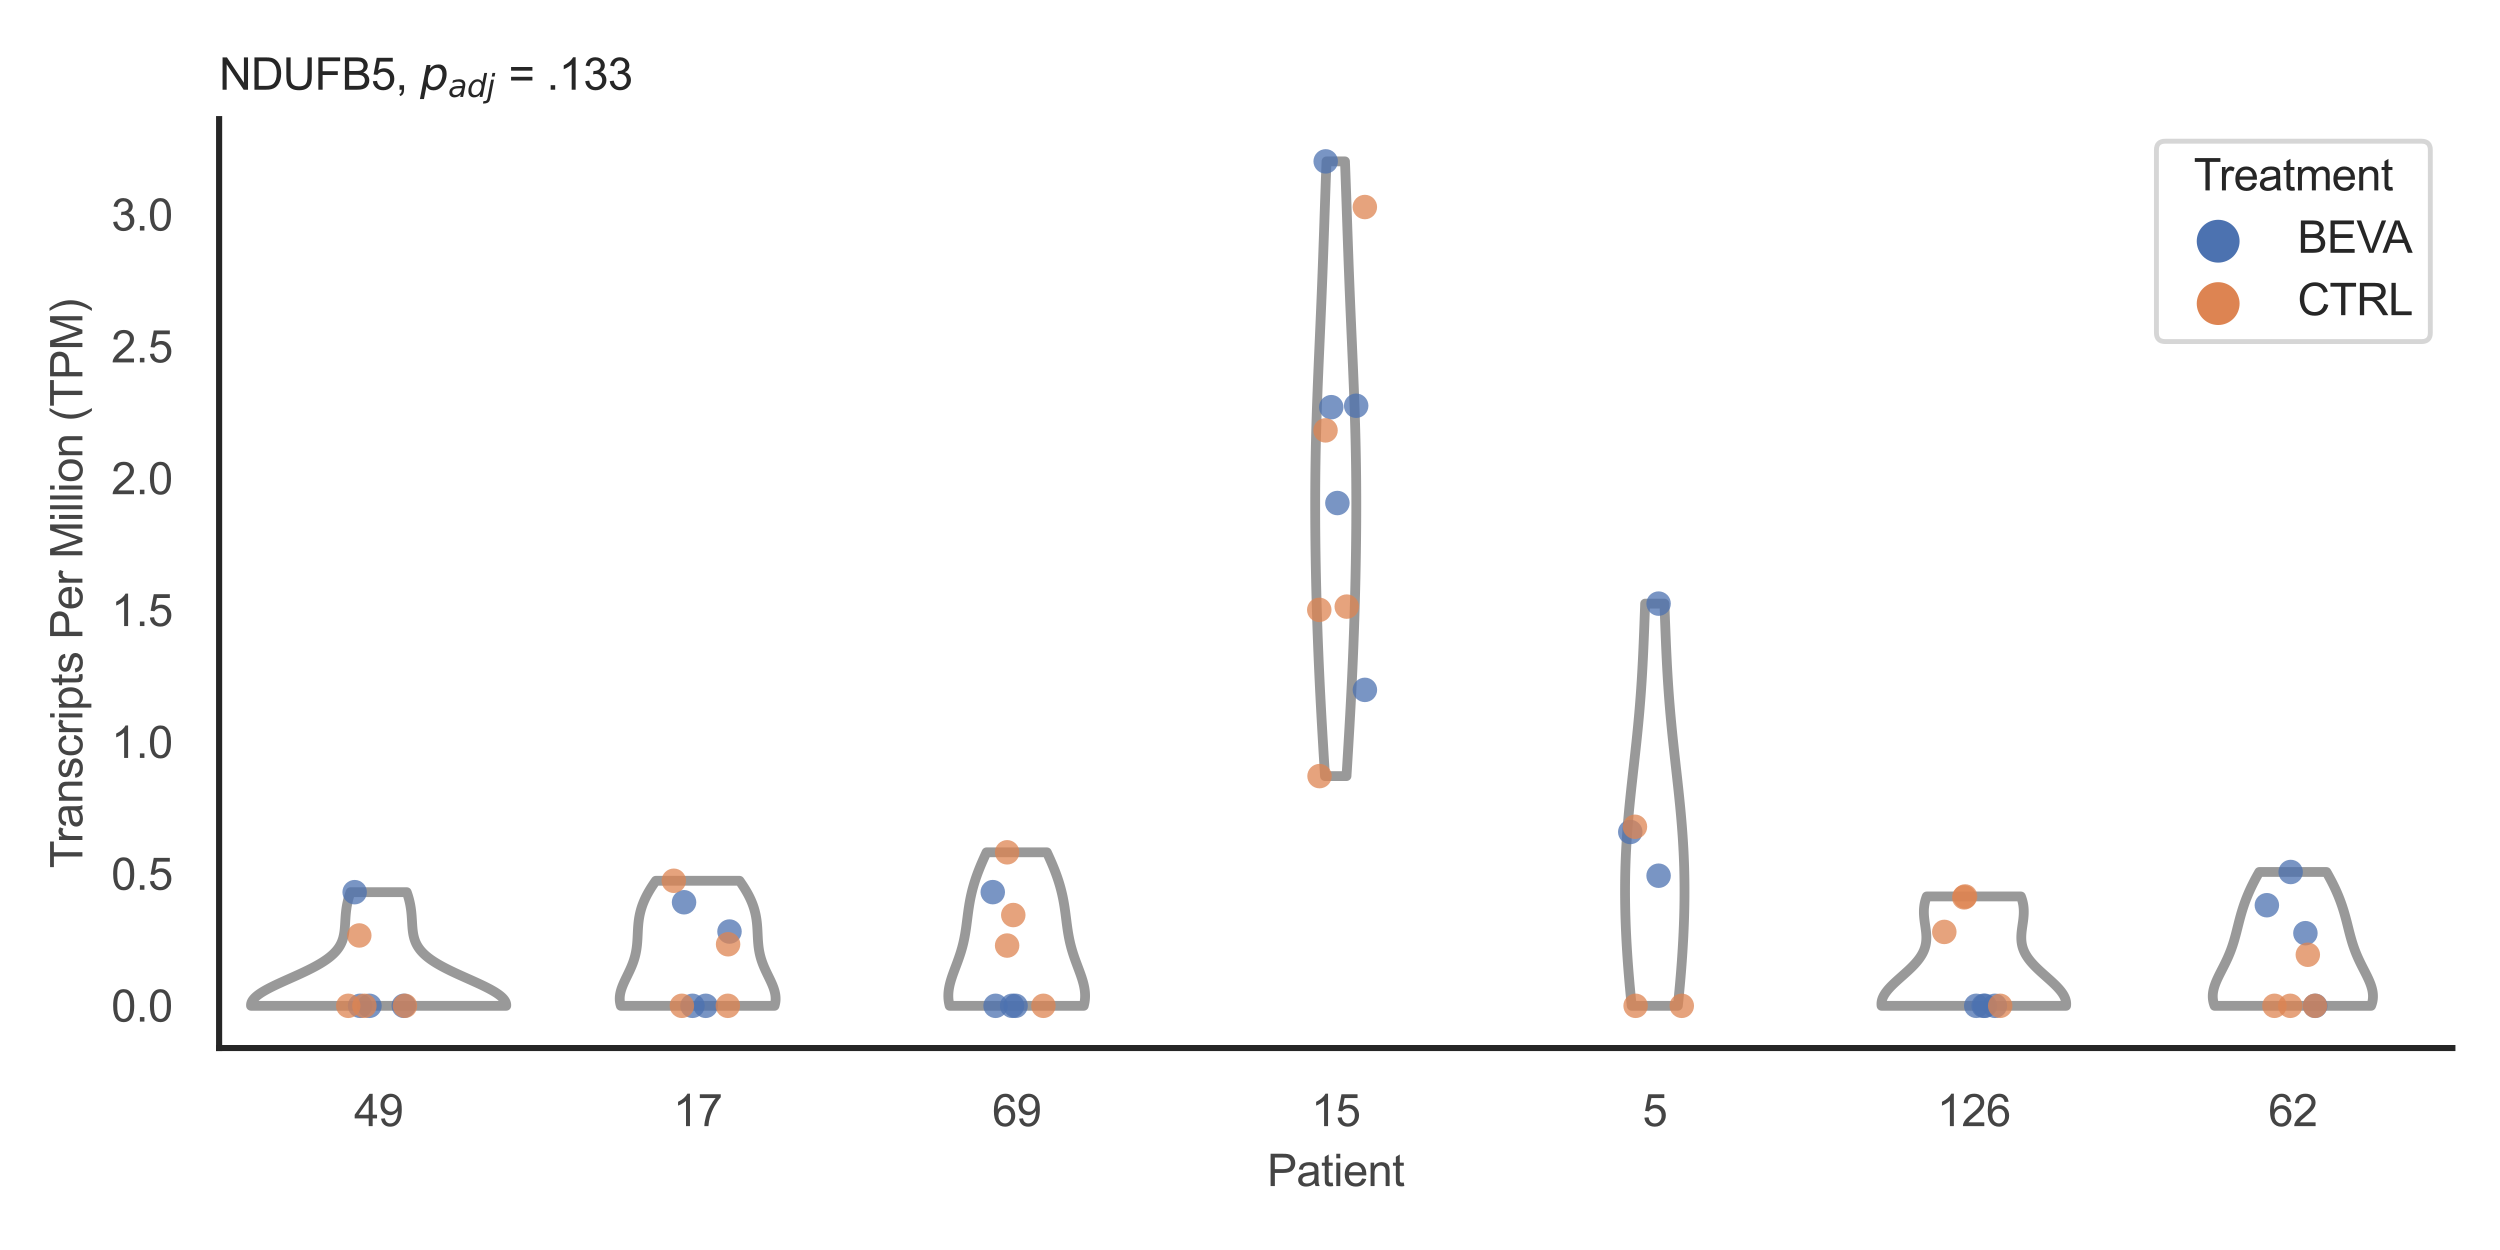 <?xml version="1.0" encoding="utf-8" standalone="no"?>
<!DOCTYPE svg PUBLIC "-//W3C//DTD SVG 1.1//EN"
  "http://www.w3.org/Graphics/SVG/1.1/DTD/svg11.dtd">
<svg xmlns:xlink="http://www.w3.org/1999/xlink" width="510.236pt" height="255.118pt" viewBox="0 0 510.236 255.118" xmlns="http://www.w3.org/2000/svg" version="1.1">
 <defs>
  <style type="text/css">*{stroke-linejoin: round; stroke-linecap: butt}</style>
 </defs>
 <g id="figure_1">
  <g id="patch_1">
   <path d="M 0 255.118 
L 510.236 255.118 
L 510.236 0 
L 0 0 
z
" style="fill: #ffffff"/>
  </g>
  <g id="axes_1">
   <g id="patch_2">
    <path d="M 44.72 213.898 
L 500.516 213.898 
L 500.516 24.32 
L 44.72 24.32 
z
" style="fill: #ffffff"/>
   </g>
   <g id="matplotlib.axis_1">
    <g id="xtick_1">
     <g id="text_1">
      <!-- 49 -->
      <g style="fill: #444444" transform="translate(72.272 229.84)scale(0.09 -0.09)">
       <defs>
        <path id="ArialMT-34" d="M 2069 0 
L 2069 1097 
L 81 1097 
L 81 1613 
L 2172 4581 
L 2631 4581 
L 2631 1613 
L 3250 1613 
L 3250 1097 
L 2631 1097 
L 2631 0 
L 2069 0 
z
M 2069 1613 
L 2069 3678 
L 634 1613 
L 2069 1613 
z
" transform="scale(0.016)"/>
        <path id="ArialMT-39" d="M 350 1059 
L 891 1109 
Q 959 728 1153 556 
Q 1347 384 1650 384 
Q 1909 384 2104 503 
Q 2300 622 2425 820 
Q 2550 1019 2634 1356 
Q 2719 1694 2719 2044 
Q 2719 2081 2716 2156 
Q 2547 1888 2255 1720 
Q 1963 1553 1622 1553 
Q 1053 1553 659 1965 
Q 266 2378 266 3053 
Q 266 3750 677 4175 
Q 1088 4600 1706 4600 
Q 2153 4600 2523 4359 
Q 2894 4119 3086 3673 
Q 3278 3228 3278 2384 
Q 3278 1506 3087 986 
Q 2897 466 2520 194 
Q 2144 -78 1638 -78 
Q 1100 -78 759 220 
Q 419 519 350 1059 
z
M 2653 3081 
Q 2653 3566 2395 3850 
Q 2138 4134 1775 4134 
Q 1400 4134 1122 3828 
Q 844 3522 844 3034 
Q 844 2597 1108 2323 
Q 1372 2050 1759 2050 
Q 2150 2050 2401 2323 
Q 2653 2597 2653 3081 
z
" transform="scale(0.016)"/>
       </defs>
       <use xlink:href="#ArialMT-34"/>
       <use xlink:href="#ArialMT-39" x="55.615"/>
      </g>
     </g>
    </g>
    <g id="xtick_2">
     <g id="text_2">
      <!-- 17 -->
      <g style="fill: #444444" transform="translate(137.386 229.84)scale(0.09 -0.09)">
       <defs>
        <path id="ArialMT-31" d="M 2384 0 
L 1822 0 
L 1822 3584 
Q 1619 3391 1289 3197 
Q 959 3003 697 2906 
L 697 3450 
Q 1169 3672 1522 3987 
Q 1875 4303 2022 4600 
L 2384 4600 
L 2384 0 
z
" transform="scale(0.016)"/>
        <path id="ArialMT-37" d="M 303 3981 
L 303 4522 
L 3269 4522 
L 3269 4084 
Q 2831 3619 2401 2847 
Q 1972 2075 1738 1259 
Q 1569 684 1522 0 
L 944 0 
Q 953 541 1156 1306 
Q 1359 2072 1739 2783 
Q 2119 3494 2547 3981 
L 303 3981 
z
" transform="scale(0.016)"/>
       </defs>
       <use xlink:href="#ArialMT-31"/>
       <use xlink:href="#ArialMT-37" x="55.615"/>
      </g>
     </g>
    </g>
    <g id="xtick_3">
     <g id="text_3">
      <!-- 69 -->
      <g style="fill: #444444" transform="translate(202.5 229.84)scale(0.09 -0.09)">
       <defs>
        <path id="ArialMT-36" d="M 3184 3459 
L 2625 3416 
Q 2550 3747 2413 3897 
Q 2184 4138 1850 4138 
Q 1581 4138 1378 3988 
Q 1113 3794 959 3422 
Q 806 3050 800 2363 
Q 1003 2672 1297 2822 
Q 1591 2972 1913 2972 
Q 2475 2972 2870 2558 
Q 3266 2144 3266 1488 
Q 3266 1056 3080 686 
Q 2894 316 2569 119 
Q 2244 -78 1831 -78 
Q 1128 -78 684 439 
Q 241 956 241 2144 
Q 241 3472 731 4075 
Q 1159 4600 1884 4600 
Q 2425 4600 2770 4297 
Q 3116 3994 3184 3459 
z
M 888 1484 
Q 888 1194 1011 928 
Q 1134 663 1356 523 
Q 1578 384 1822 384 
Q 2178 384 2434 671 
Q 2691 959 2691 1453 
Q 2691 1928 2437 2201 
Q 2184 2475 1800 2475 
Q 1419 2475 1153 2201 
Q 888 1928 888 1484 
z
" transform="scale(0.016)"/>
       </defs>
       <use xlink:href="#ArialMT-36"/>
       <use xlink:href="#ArialMT-39" x="55.615"/>
      </g>
     </g>
    </g>
    <g id="xtick_4">
     <g id="text_4">
      <!-- 15 -->
      <g style="fill: #444444" transform="translate(267.613 229.84)scale(0.09 -0.09)">
       <defs>
        <path id="ArialMT-35" d="M 266 1200 
L 856 1250 
Q 922 819 1161 601 
Q 1400 384 1738 384 
Q 2144 384 2425 690 
Q 2706 997 2706 1503 
Q 2706 1984 2436 2262 
Q 2166 2541 1728 2541 
Q 1456 2541 1237 2417 
Q 1019 2294 894 2097 
L 366 2166 
L 809 4519 
L 3088 4519 
L 3088 3981 
L 1259 3981 
L 1013 2750 
Q 1425 3038 1878 3038 
Q 2478 3038 2890 2622 
Q 3303 2206 3303 1553 
Q 3303 931 2941 478 
Q 2500 -78 1738 -78 
Q 1113 -78 717 272 
Q 322 622 266 1200 
z
" transform="scale(0.016)"/>
       </defs>
       <use xlink:href="#ArialMT-31"/>
       <use xlink:href="#ArialMT-35" x="55.615"/>
      </g>
     </g>
    </g>
    <g id="xtick_5">
     <g id="text_5">
      <!-- 5 -->
      <g style="fill: #444444" transform="translate(335.229 229.84)scale(0.09 -0.09)">
       <use xlink:href="#ArialMT-35"/>
      </g>
     </g>
    </g>
    <g id="xtick_6">
     <g id="text_6">
      <!-- 126 -->
      <g style="fill: #444444" transform="translate(395.338 229.84)scale(0.09 -0.09)">
       <defs>
        <path id="ArialMT-32" d="M 3222 541 
L 3222 0 
L 194 0 
Q 188 203 259 391 
Q 375 700 629 1000 
Q 884 1300 1366 1694 
Q 2113 2306 2375 2664 
Q 2638 3022 2638 3341 
Q 2638 3675 2398 3904 
Q 2159 4134 1775 4134 
Q 1369 4134 1125 3890 
Q 881 3647 878 3216 
L 300 3275 
Q 359 3922 746 4261 
Q 1134 4600 1788 4600 
Q 2447 4600 2831 4234 
Q 3216 3869 3216 3328 
Q 3216 3053 3103 2787 
Q 2991 2522 2730 2228 
Q 2469 1934 1863 1422 
Q 1356 997 1212 845 
Q 1069 694 975 541 
L 3222 541 
z
" transform="scale(0.016)"/>
       </defs>
       <use xlink:href="#ArialMT-31"/>
       <use xlink:href="#ArialMT-32" x="55.615"/>
       <use xlink:href="#ArialMT-36" x="111.23"/>
      </g>
     </g>
    </g>
    <g id="xtick_7">
     <g id="text_7">
      <!-- 62 -->
      <g style="fill: #444444" transform="translate(462.955 229.84)scale(0.09 -0.09)">
       <use xlink:href="#ArialMT-36"/>
       <use xlink:href="#ArialMT-32" x="55.615"/>
      </g>
     </g>
    </g>
    <g id="text_8">
     <!-- Patient -->
     <g style="fill: #444444" transform="translate(258.609 242.071)scale(0.09 -0.09)">
      <defs>
       <path id="ArialMT-50" d="M 494 0 
L 494 4581 
L 2222 4581 
Q 2678 4581 2919 4538 
Q 3256 4481 3484 4323 
Q 3713 4166 3852 3881 
Q 3991 3597 3991 3256 
Q 3991 2672 3619 2267 
Q 3247 1863 2275 1863 
L 1100 1863 
L 1100 0 
L 494 0 
z
M 1100 2403 
L 2284 2403 
Q 2872 2403 3119 2622 
Q 3366 2841 3366 3238 
Q 3366 3525 3220 3729 
Q 3075 3934 2838 4000 
Q 2684 4041 2272 4041 
L 1100 4041 
L 1100 2403 
z
" transform="scale(0.016)"/>
       <path id="ArialMT-61" d="M 2588 409 
Q 2275 144 1986 34 
Q 1697 -75 1366 -75 
Q 819 -75 525 192 
Q 231 459 231 875 
Q 231 1119 342 1320 
Q 453 1522 633 1644 
Q 813 1766 1038 1828 
Q 1203 1872 1538 1913 
Q 2219 1994 2541 2106 
Q 2544 2222 2544 2253 
Q 2544 2597 2384 2738 
Q 2169 2928 1744 2928 
Q 1347 2928 1158 2789 
Q 969 2650 878 2297 
L 328 2372 
Q 403 2725 575 2942 
Q 747 3159 1072 3276 
Q 1397 3394 1825 3394 
Q 2250 3394 2515 3294 
Q 2781 3194 2906 3042 
Q 3031 2891 3081 2659 
Q 3109 2516 3109 2141 
L 3109 1391 
Q 3109 606 3145 398 
Q 3181 191 3288 0 
L 2700 0 
Q 2613 175 2588 409 
z
M 2541 1666 
Q 2234 1541 1622 1453 
Q 1275 1403 1131 1340 
Q 988 1278 909 1158 
Q 831 1038 831 891 
Q 831 666 1001 516 
Q 1172 366 1500 366 
Q 1825 366 2078 508 
Q 2331 650 2450 897 
Q 2541 1088 2541 1459 
L 2541 1666 
z
" transform="scale(0.016)"/>
       <path id="ArialMT-74" d="M 1650 503 
L 1731 6 
Q 1494 -44 1306 -44 
Q 1000 -44 831 53 
Q 663 150 594 308 
Q 525 466 525 972 
L 525 2881 
L 113 2881 
L 113 3319 
L 525 3319 
L 525 4141 
L 1084 4478 
L 1084 3319 
L 1650 3319 
L 1650 2881 
L 1084 2881 
L 1084 941 
Q 1084 700 1114 631 
Q 1144 563 1211 522 
Q 1278 481 1403 481 
Q 1497 481 1650 503 
z
" transform="scale(0.016)"/>
       <path id="ArialMT-69" d="M 425 3934 
L 425 4581 
L 988 4581 
L 988 3934 
L 425 3934 
z
M 425 0 
L 425 3319 
L 988 3319 
L 988 0 
L 425 0 
z
" transform="scale(0.016)"/>
       <path id="ArialMT-65" d="M 2694 1069 
L 3275 997 
Q 3138 488 2766 206 
Q 2394 -75 1816 -75 
Q 1088 -75 661 373 
Q 234 822 234 1631 
Q 234 2469 665 2931 
Q 1097 3394 1784 3394 
Q 2450 3394 2872 2941 
Q 3294 2488 3294 1666 
Q 3294 1616 3291 1516 
L 816 1516 
Q 847 969 1125 678 
Q 1403 388 1819 388 
Q 2128 388 2347 550 
Q 2566 713 2694 1069 
z
M 847 1978 
L 2700 1978 
Q 2663 2397 2488 2606 
Q 2219 2931 1791 2931 
Q 1403 2931 1139 2672 
Q 875 2413 847 1978 
z
" transform="scale(0.016)"/>
       <path id="ArialMT-6e" d="M 422 0 
L 422 3319 
L 928 3319 
L 928 2847 
Q 1294 3394 1984 3394 
Q 2284 3394 2536 3286 
Q 2788 3178 2913 3003 
Q 3038 2828 3088 2588 
Q 3119 2431 3119 2041 
L 3119 0 
L 2556 0 
L 2556 2019 
Q 2556 2363 2490 2533 
Q 2425 2703 2258 2804 
Q 2091 2906 1866 2906 
Q 1506 2906 1245 2678 
Q 984 2450 984 1813 
L 984 0 
L 422 0 
z
" transform="scale(0.016)"/>
      </defs>
      <use xlink:href="#ArialMT-50"/>
      <use xlink:href="#ArialMT-61" x="66.699"/>
      <use xlink:href="#ArialMT-74" x="122.314"/>
      <use xlink:href="#ArialMT-69" x="150.098"/>
      <use xlink:href="#ArialMT-65" x="172.314"/>
      <use xlink:href="#ArialMT-6e" x="227.93"/>
      <use xlink:href="#ArialMT-74" x="283.545"/>
     </g>
    </g>
   </g>
   <g id="matplotlib.axis_2">
    <g id="ytick_1">
     <g id="text_9">
      <!-- 0.0 -->
      <g style="fill: #444444" transform="translate(22.71 208.502)scale(0.09 -0.09)">
       <defs>
        <path id="ArialMT-30" d="M 266 2259 
Q 266 3072 433 3567 
Q 600 4063 929 4331 
Q 1259 4600 1759 4600 
Q 2128 4600 2406 4451 
Q 2684 4303 2865 4023 
Q 3047 3744 3150 3342 
Q 3253 2941 3253 2259 
Q 3253 1453 3087 958 
Q 2922 463 2592 192 
Q 2263 -78 1759 -78 
Q 1097 -78 719 397 
Q 266 969 266 2259 
z
M 844 2259 
Q 844 1131 1108 757 
Q 1372 384 1759 384 
Q 2147 384 2411 759 
Q 2675 1134 2675 2259 
Q 2675 3391 2411 3762 
Q 2147 4134 1753 4134 
Q 1366 4134 1134 3806 
Q 844 3388 844 2259 
z
" transform="scale(0.016)"/>
        <path id="ArialMT-2e" d="M 581 0 
L 581 641 
L 1222 641 
L 1222 0 
L 581 0 
z
" transform="scale(0.016)"/>
       </defs>
       <use xlink:href="#ArialMT-30"/>
       <use xlink:href="#ArialMT-2e" x="55.615"/>
       <use xlink:href="#ArialMT-30" x="83.398"/>
      </g>
     </g>
    </g>
    <g id="ytick_2">
     <g id="text_10">
      <!-- 0.5 -->
      <g style="fill: #444444" transform="translate(22.71 181.593)scale(0.09 -0.09)">
       <use xlink:href="#ArialMT-30"/>
       <use xlink:href="#ArialMT-2e" x="55.615"/>
       <use xlink:href="#ArialMT-35" x="83.398"/>
      </g>
     </g>
    </g>
    <g id="ytick_3">
     <g id="text_11">
      <!-- 1.0 -->
      <g style="fill: #444444" transform="translate(22.71 154.685)scale(0.09 -0.09)">
       <use xlink:href="#ArialMT-31"/>
       <use xlink:href="#ArialMT-2e" x="55.615"/>
       <use xlink:href="#ArialMT-30" x="83.398"/>
      </g>
     </g>
    </g>
    <g id="ytick_4">
     <g id="text_12">
      <!-- 1.5 -->
      <g style="fill: #444444" transform="translate(22.71 127.776)scale(0.09 -0.09)">
       <use xlink:href="#ArialMT-31"/>
       <use xlink:href="#ArialMT-2e" x="55.615"/>
       <use xlink:href="#ArialMT-35" x="83.398"/>
      </g>
     </g>
    </g>
    <g id="ytick_5">
     <g id="text_13">
      <!-- 2.0 -->
      <g style="fill: #444444" transform="translate(22.71 100.867)scale(0.09 -0.09)">
       <use xlink:href="#ArialMT-32"/>
       <use xlink:href="#ArialMT-2e" x="55.615"/>
       <use xlink:href="#ArialMT-30" x="83.398"/>
      </g>
     </g>
    </g>
    <g id="ytick_6">
     <g id="text_14">
      <!-- 2.5 -->
      <g style="fill: #444444" transform="translate(22.71 73.959)scale(0.09 -0.09)">
       <use xlink:href="#ArialMT-32"/>
       <use xlink:href="#ArialMT-2e" x="55.615"/>
       <use xlink:href="#ArialMT-35" x="83.398"/>
      </g>
     </g>
    </g>
    <g id="ytick_7">
     <g id="text_15">
      <!-- 3.0 -->
      <g style="fill: #444444" transform="translate(22.71 47.05)scale(0.09 -0.09)">
       <defs>
        <path id="ArialMT-33" d="M 269 1209 
L 831 1284 
Q 928 806 1161 595 
Q 1394 384 1728 384 
Q 2125 384 2398 659 
Q 2672 934 2672 1341 
Q 2672 1728 2419 1979 
Q 2166 2231 1775 2231 
Q 1616 2231 1378 2169 
L 1441 2663 
Q 1497 2656 1531 2656 
Q 1891 2656 2178 2843 
Q 2466 3031 2466 3422 
Q 2466 3731 2256 3934 
Q 2047 4138 1716 4138 
Q 1388 4138 1169 3931 
Q 950 3725 888 3313 
L 325 3413 
Q 428 3978 793 4289 
Q 1159 4600 1703 4600 
Q 2078 4600 2393 4439 
Q 2709 4278 2876 4000 
Q 3044 3722 3044 3409 
Q 3044 3113 2884 2869 
Q 2725 2625 2413 2481 
Q 2819 2388 3044 2092 
Q 3269 1797 3269 1353 
Q 3269 753 2831 336 
Q 2394 -81 1725 -81 
Q 1122 -81 723 278 
Q 325 638 269 1209 
z
" transform="scale(0.016)"/>
       </defs>
       <use xlink:href="#ArialMT-33"/>
       <use xlink:href="#ArialMT-2e" x="55.615"/>
       <use xlink:href="#ArialMT-30" x="83.398"/>
      </g>
     </g>
    </g>
    <g id="text_16">
     <!-- Transcripts Per Million (TPM) -->
     <g style="fill: #444444" transform="translate(16.816 177.194)rotate(-90)scale(0.09 -0.09)">
      <defs>
       <path id="ArialMT-54" d="M 1659 0 
L 1659 4041 
L 150 4041 
L 150 4581 
L 3781 4581 
L 3781 4041 
L 2266 4041 
L 2266 0 
L 1659 0 
z
" transform="scale(0.016)"/>
       <path id="ArialMT-72" d="M 416 0 
L 416 3319 
L 922 3319 
L 922 2816 
Q 1116 3169 1280 3281 
Q 1444 3394 1641 3394 
Q 1925 3394 2219 3213 
L 2025 2691 
Q 1819 2813 1613 2813 
Q 1428 2813 1281 2702 
Q 1134 2591 1072 2394 
Q 978 2094 978 1738 
L 978 0 
L 416 0 
z
" transform="scale(0.016)"/>
       <path id="ArialMT-73" d="M 197 991 
L 753 1078 
Q 800 744 1014 566 
Q 1228 388 1613 388 
Q 2000 388 2187 545 
Q 2375 703 2375 916 
Q 2375 1106 2209 1216 
Q 2094 1291 1634 1406 
Q 1016 1563 777 1677 
Q 538 1791 414 1992 
Q 291 2194 291 2438 
Q 291 2659 392 2848 
Q 494 3038 669 3163 
Q 800 3259 1026 3326 
Q 1253 3394 1513 3394 
Q 1903 3394 2198 3281 
Q 2494 3169 2634 2976 
Q 2775 2784 2828 2463 
L 2278 2388 
Q 2241 2644 2061 2787 
Q 1881 2931 1553 2931 
Q 1166 2931 1000 2803 
Q 834 2675 834 2503 
Q 834 2394 903 2306 
Q 972 2216 1119 2156 
Q 1203 2125 1616 2013 
Q 2213 1853 2448 1751 
Q 2684 1650 2818 1456 
Q 2953 1263 2953 975 
Q 2953 694 2789 445 
Q 2625 197 2315 61 
Q 2006 -75 1616 -75 
Q 969 -75 630 194 
Q 291 463 197 991 
z
" transform="scale(0.016)"/>
       <path id="ArialMT-63" d="M 2588 1216 
L 3141 1144 
Q 3050 572 2676 248 
Q 2303 -75 1759 -75 
Q 1078 -75 664 370 
Q 250 816 250 1647 
Q 250 2184 428 2587 
Q 606 2991 970 3192 
Q 1334 3394 1763 3394 
Q 2303 3394 2647 3120 
Q 2991 2847 3088 2344 
L 2541 2259 
Q 2463 2594 2264 2762 
Q 2066 2931 1784 2931 
Q 1359 2931 1093 2626 
Q 828 2322 828 1663 
Q 828 994 1084 691 
Q 1341 388 1753 388 
Q 2084 388 2306 591 
Q 2528 794 2588 1216 
z
" transform="scale(0.016)"/>
       <path id="ArialMT-70" d="M 422 -1272 
L 422 3319 
L 934 3319 
L 934 2888 
Q 1116 3141 1344 3267 
Q 1572 3394 1897 3394 
Q 2322 3394 2647 3175 
Q 2972 2956 3137 2557 
Q 3303 2159 3303 1684 
Q 3303 1175 3120 767 
Q 2938 359 2589 142 
Q 2241 -75 1856 -75 
Q 1575 -75 1351 44 
Q 1128 163 984 344 
L 984 -1272 
L 422 -1272 
z
M 931 1641 
Q 931 1000 1190 694 
Q 1450 388 1819 388 
Q 2194 388 2461 705 
Q 2728 1022 2728 1688 
Q 2728 2322 2467 2637 
Q 2206 2953 1844 2953 
Q 1484 2953 1207 2617 
Q 931 2281 931 1641 
z
" transform="scale(0.016)"/>
       <path id="ArialMT-20" transform="scale(0.016)"/>
       <path id="ArialMT-4d" d="M 475 0 
L 475 4581 
L 1388 4581 
L 2472 1338 
Q 2622 884 2691 659 
Q 2769 909 2934 1394 
L 4031 4581 
L 4847 4581 
L 4847 0 
L 4263 0 
L 4263 3834 
L 2931 0 
L 2384 0 
L 1059 3900 
L 1059 0 
L 475 0 
z
" transform="scale(0.016)"/>
       <path id="ArialMT-6c" d="M 409 0 
L 409 4581 
L 972 4581 
L 972 0 
L 409 0 
z
" transform="scale(0.016)"/>
       <path id="ArialMT-6f" d="M 213 1659 
Q 213 2581 725 3025 
Q 1153 3394 1769 3394 
Q 2453 3394 2887 2945 
Q 3322 2497 3322 1706 
Q 3322 1066 3130 698 
Q 2938 331 2570 128 
Q 2203 -75 1769 -75 
Q 1072 -75 642 372 
Q 213 819 213 1659 
z
M 791 1659 
Q 791 1022 1069 705 
Q 1347 388 1769 388 
Q 2188 388 2466 706 
Q 2744 1025 2744 1678 
Q 2744 2294 2464 2611 
Q 2184 2928 1769 2928 
Q 1347 2928 1069 2612 
Q 791 2297 791 1659 
z
" transform="scale(0.016)"/>
       <path id="ArialMT-28" d="M 1497 -1347 
Q 1031 -759 709 28 
Q 388 816 388 1659 
Q 388 2403 628 3084 
Q 909 3875 1497 4659 
L 1900 4659 
Q 1522 4009 1400 3731 
Q 1209 3300 1100 2831 
Q 966 2247 966 1656 
Q 966 153 1900 -1347 
L 1497 -1347 
z
" transform="scale(0.016)"/>
       <path id="ArialMT-29" d="M 791 -1347 
L 388 -1347 
Q 1322 153 1322 1656 
Q 1322 2244 1188 2822 
Q 1081 3291 891 3722 
Q 769 4003 388 4659 
L 791 4659 
Q 1378 3875 1659 3084 
Q 1900 2403 1900 1659 
Q 1900 816 1576 28 
Q 1253 -759 791 -1347 
z
" transform="scale(0.016)"/>
      </defs>
      <use xlink:href="#ArialMT-54"/>
      <use xlink:href="#ArialMT-72" x="57.334"/>
      <use xlink:href="#ArialMT-61" x="90.635"/>
      <use xlink:href="#ArialMT-6e" x="146.25"/>
      <use xlink:href="#ArialMT-73" x="201.865"/>
      <use xlink:href="#ArialMT-63" x="251.865"/>
      <use xlink:href="#ArialMT-72" x="301.865"/>
      <use xlink:href="#ArialMT-69" x="335.166"/>
      <use xlink:href="#ArialMT-70" x="357.383"/>
      <use xlink:href="#ArialMT-74" x="412.998"/>
      <use xlink:href="#ArialMT-73" x="440.781"/>
      <use xlink:href="#ArialMT-20" x="490.781"/>
      <use xlink:href="#ArialMT-50" x="518.564"/>
      <use xlink:href="#ArialMT-65" x="585.264"/>
      <use xlink:href="#ArialMT-72" x="640.879"/>
      <use xlink:href="#ArialMT-20" x="674.18"/>
      <use xlink:href="#ArialMT-4d" x="701.963"/>
      <use xlink:href="#ArialMT-69" x="785.264"/>
      <use xlink:href="#ArialMT-6c" x="807.48"/>
      <use xlink:href="#ArialMT-6c" x="829.697"/>
      <use xlink:href="#ArialMT-69" x="851.914"/>
      <use xlink:href="#ArialMT-6f" x="874.131"/>
      <use xlink:href="#ArialMT-6e" x="929.746"/>
      <use xlink:href="#ArialMT-20" x="985.361"/>
      <use xlink:href="#ArialMT-28" x="1013.145"/>
      <use xlink:href="#ArialMT-54" x="1046.445"/>
      <use xlink:href="#ArialMT-50" x="1107.529"/>
      <use xlink:href="#ArialMT-4d" x="1174.229"/>
      <use xlink:href="#ArialMT-29" x="1257.529"/>
     </g>
    </g>
   </g>
   <g id="PolyCollection_1">
    <defs>
     <path id="ma3bbf38784" d="M 103.319 -49.837 
L 51.235 -49.837 
L 51.231 -50.071 
L 51.266 -50.306 
L 51.339 -50.54 
L 51.448 -50.774 
L 51.594 -51.009 
L 51.776 -51.243 
L 51.992 -51.477 
L 52.241 -51.712 
L 52.522 -51.946 
L 52.833 -52.18 
L 53.172 -52.414 
L 53.539 -52.649 
L 53.93 -52.883 
L 54.343 -53.117 
L 54.778 -53.352 
L 55.231 -53.586 
L 55.701 -53.82 
L 56.185 -54.054 
L 56.682 -54.289 
L 57.188 -54.523 
L 57.702 -54.757 
L 58.221 -54.992 
L 58.744 -55.226 
L 59.269 -55.46 
L 59.792 -55.694 
L 60.314 -55.929 
L 60.831 -56.163 
L 61.341 -56.397 
L 61.845 -56.632 
L 62.338 -56.866 
L 62.822 -57.1 
L 63.293 -57.335 
L 63.751 -57.569 
L 64.195 -57.803 
L 64.625 -58.037 
L 65.038 -58.272 
L 65.435 -58.506 
L 65.815 -58.74 
L 66.178 -58.975 
L 66.523 -59.209 
L 66.85 -59.443 
L 67.16 -59.677 
L 67.452 -59.912 
L 67.726 -60.146 
L 67.983 -60.38 
L 68.222 -60.615 
L 68.445 -60.849 
L 68.652 -61.083 
L 68.842 -61.318 
L 69.018 -61.552 
L 69.179 -61.786 
L 69.327 -62.02 
L 69.461 -62.255 
L 69.582 -62.489 
L 69.692 -62.723 
L 69.791 -62.958 
L 69.879 -63.192 
L 69.958 -63.426 
L 70.028 -63.66 
L 70.09 -63.895 
L 70.144 -64.129 
L 70.192 -64.363 
L 70.234 -64.598 
L 70.271 -64.832 
L 70.303 -65.066 
L 70.33 -65.3 
L 70.355 -65.535 
L 70.376 -65.769 
L 70.395 -66.003 
L 70.412 -66.238 
L 70.428 -66.472 
L 70.443 -66.706 
L 70.457 -66.941 
L 70.471 -67.175 
L 70.486 -67.409 
L 70.501 -67.643 
L 70.517 -67.878 
L 70.534 -68.112 
L 70.553 -68.346 
L 70.573 -68.581 
L 70.596 -68.815 
L 70.621 -69.049 
L 70.648 -69.283 
L 70.678 -69.518 
L 70.711 -69.752 
L 70.747 -69.986 
L 70.786 -70.221 
L 70.829 -70.455 
L 70.875 -70.689 
L 70.924 -70.923 
L 70.978 -71.158 
L 71.034 -71.392 
L 71.095 -71.626 
L 71.159 -71.861 
L 71.228 -72.095 
L 71.3 -72.329 
L 71.376 -72.564 
L 71.456 -72.798 
L 71.539 -73.032 
L 83.015 -73.032 
L 83.015 -73.032 
L 83.098 -72.798 
L 83.178 -72.564 
L 83.254 -72.329 
L 83.326 -72.095 
L 83.394 -71.861 
L 83.459 -71.626 
L 83.519 -71.392 
L 83.576 -71.158 
L 83.629 -70.923 
L 83.679 -70.689 
L 83.725 -70.455 
L 83.767 -70.221 
L 83.806 -69.986 
L 83.842 -69.752 
L 83.875 -69.518 
L 83.906 -69.283 
L 83.933 -69.049 
L 83.958 -68.815 
L 83.98 -68.581 
L 84.001 -68.346 
L 84.02 -68.112 
L 84.037 -67.878 
L 84.053 -67.643 
L 84.068 -67.409 
L 84.082 -67.175 
L 84.097 -66.941 
L 84.111 -66.706 
L 84.126 -66.472 
L 84.141 -66.238 
L 84.158 -66.003 
L 84.177 -65.769 
L 84.199 -65.535 
L 84.223 -65.3 
L 84.251 -65.066 
L 84.283 -64.832 
L 84.32 -64.598 
L 84.361 -64.363 
L 84.409 -64.129 
L 84.464 -63.895 
L 84.526 -63.66 
L 84.596 -63.426 
L 84.675 -63.192 
L 84.763 -62.958 
L 84.862 -62.723 
L 84.972 -62.489 
L 85.093 -62.255 
L 85.227 -62.02 
L 85.374 -61.786 
L 85.536 -61.552 
L 85.711 -61.318 
L 85.902 -61.083 
L 86.109 -60.849 
L 86.332 -60.615 
L 86.571 -60.38 
L 86.828 -60.146 
L 87.102 -59.912 
L 87.394 -59.677 
L 87.703 -59.443 
L 88.031 -59.209 
L 88.376 -58.975 
L 88.739 -58.74 
L 89.119 -58.506 
L 89.516 -58.272 
L 89.929 -58.037 
L 90.358 -57.803 
L 90.802 -57.569 
L 91.261 -57.335 
L 91.732 -57.1 
L 92.215 -56.866 
L 92.709 -56.632 
L 93.212 -56.397 
L 93.723 -56.163 
L 94.24 -55.929 
L 94.761 -55.694 
L 95.285 -55.46 
L 95.809 -55.226 
L 96.332 -54.992 
L 96.852 -54.757 
L 97.366 -54.523 
L 97.872 -54.289 
L 98.368 -54.054 
L 98.853 -53.82 
L 99.322 -53.586 
L 99.776 -53.352 
L 100.21 -53.117 
L 100.624 -52.883 
L 101.015 -52.649 
L 101.381 -52.414 
L 101.721 -52.18 
L 102.032 -51.946 
L 102.313 -51.712 
L 102.562 -51.477 
L 102.778 -51.243 
L 102.959 -51.009 
L 103.105 -50.774 
L 103.215 -50.54 
L 103.288 -50.306 
L 103.322 -50.071 
L 103.319 -49.837 
z
" style="stroke: #999999; stroke-width: 2"/>
    </defs>
    <g clip-path="url(#p065abe52a9)">
     <use xlink:href="#ma3bbf38784" x="0" y="255.118" style="fill: #ffffff; stroke: #999999; stroke-width: 2"/>
    </g>
   </g>
   <g id="PolyCollection_2">
    <defs>
     <path id="m73fa42599c" d="M 158.076 -49.837 
L 126.706 -49.837 
L 126.632 -50.095 
L 126.573 -50.353 
L 126.529 -50.611 
L 126.499 -50.868 
L 126.484 -51.126 
L 126.482 -51.384 
L 126.493 -51.642 
L 126.517 -51.9 
L 126.553 -52.157 
L 126.601 -52.415 
L 126.659 -52.673 
L 126.727 -52.931 
L 126.805 -53.188 
L 126.891 -53.446 
L 126.984 -53.704 
L 127.085 -53.962 
L 127.191 -54.22 
L 127.302 -54.477 
L 127.418 -54.735 
L 127.538 -54.993 
L 127.66 -55.251 
L 127.784 -55.509 
L 127.909 -55.766 
L 128.034 -56.024 
L 128.159 -56.282 
L 128.284 -56.54 
L 128.406 -56.798 
L 128.526 -57.055 
L 128.644 -57.313 
L 128.758 -57.571 
L 128.869 -57.829 
L 128.975 -58.087 
L 129.077 -58.344 
L 129.175 -58.602 
L 129.267 -58.86 
L 129.354 -59.118 
L 129.436 -59.375 
L 129.513 -59.633 
L 129.584 -59.891 
L 129.65 -60.149 
L 129.71 -60.407 
L 129.766 -60.664 
L 129.816 -60.922 
L 129.862 -61.18 
L 129.903 -61.438 
L 129.939 -61.696 
L 129.972 -61.953 
L 130.001 -62.211 
L 130.026 -62.469 
L 130.049 -62.727 
L 130.069 -62.985 
L 130.086 -63.242 
L 130.102 -63.5 
L 130.116 -63.758 
L 130.129 -64.016 
L 130.141 -64.274 
L 130.154 -64.531 
L 130.166 -64.789 
L 130.179 -65.047 
L 130.192 -65.305 
L 130.208 -65.562 
L 130.224 -65.82 
L 130.243 -66.078 
L 130.265 -66.336 
L 130.288 -66.594 
L 130.315 -66.851 
L 130.346 -67.109 
L 130.38 -67.367 
L 130.417 -67.625 
L 130.459 -67.883 
L 130.506 -68.14 
L 130.556 -68.398 
L 130.612 -68.656 
L 130.672 -68.914 
L 130.737 -69.172 
L 130.808 -69.429 
L 130.883 -69.687 
L 130.964 -69.945 
L 131.05 -70.203 
L 131.142 -70.461 
L 131.239 -70.718 
L 131.342 -70.976 
L 131.45 -71.234 
L 131.563 -71.492 
L 131.682 -71.749 
L 131.806 -72.007 
L 131.936 -72.265 
L 132.07 -72.523 
L 132.21 -72.781 
L 132.355 -73.038 
L 132.504 -73.296 
L 132.658 -73.554 
L 132.816 -73.812 
L 132.979 -74.07 
L 133.146 -74.327 
L 133.316 -74.585 
L 133.491 -74.843 
L 133.669 -75.101 
L 133.85 -75.359 
L 150.932 -75.359 
L 150.932 -75.359 
L 151.113 -75.101 
L 151.29 -74.843 
L 151.465 -74.585 
L 151.635 -74.327 
L 151.802 -74.07 
L 151.965 -73.812 
L 152.123 -73.554 
L 152.277 -73.296 
L 152.427 -73.038 
L 152.571 -72.781 
L 152.711 -72.523 
L 152.845 -72.265 
L 152.975 -72.007 
L 153.099 -71.749 
L 153.218 -71.492 
L 153.331 -71.234 
L 153.439 -70.976 
L 153.542 -70.718 
L 153.639 -70.461 
L 153.731 -70.203 
L 153.817 -69.945 
L 153.898 -69.687 
L 153.974 -69.429 
L 154.044 -69.172 
L 154.109 -68.914 
L 154.17 -68.656 
L 154.225 -68.398 
L 154.276 -68.14 
L 154.322 -67.883 
L 154.364 -67.625 
L 154.402 -67.367 
L 154.435 -67.109 
L 154.466 -66.851 
L 154.493 -66.594 
L 154.517 -66.336 
L 154.538 -66.078 
L 154.557 -65.82 
L 154.574 -65.562 
L 154.589 -65.305 
L 154.603 -65.047 
L 154.615 -64.789 
L 154.628 -64.531 
L 154.64 -64.274 
L 154.652 -64.016 
L 154.665 -63.758 
L 154.679 -63.5 
L 154.695 -63.242 
L 154.713 -62.985 
L 154.732 -62.727 
L 154.755 -62.469 
L 154.78 -62.211 
L 154.809 -61.953 
L 154.842 -61.696 
L 154.878 -61.438 
L 154.919 -61.18 
L 154.965 -60.922 
L 155.015 -60.664 
L 155.071 -60.407 
L 155.131 -60.149 
L 155.197 -59.891 
L 155.269 -59.633 
L 155.345 -59.375 
L 155.427 -59.118 
L 155.514 -58.86 
L 155.607 -58.602 
L 155.704 -58.344 
L 155.806 -58.087 
L 155.912 -57.829 
L 156.023 -57.571 
L 156.137 -57.313 
L 156.255 -57.055 
L 156.375 -56.798 
L 156.498 -56.54 
L 156.622 -56.282 
L 156.747 -56.024 
L 156.872 -55.766 
L 156.997 -55.509 
L 157.121 -55.251 
L 157.244 -54.993 
L 157.363 -54.735 
L 157.479 -54.477 
L 157.59 -54.22 
L 157.697 -53.962 
L 157.797 -53.704 
L 157.891 -53.446 
L 157.977 -53.188 
L 158.054 -52.931 
L 158.122 -52.673 
L 158.18 -52.415 
L 158.228 -52.157 
L 158.264 -51.9 
L 158.288 -51.642 
L 158.299 -51.384 
L 158.298 -51.126 
L 158.282 -50.868 
L 158.252 -50.611 
L 158.208 -50.353 
L 158.149 -50.095 
L 158.076 -49.837 
z
" style="stroke: #999999; stroke-width: 2"/>
    </defs>
    <g clip-path="url(#p065abe52a9)">
     <use xlink:href="#m73fa42599c" x="0" y="255.118" style="fill: #ffffff; stroke: #999999; stroke-width: 2"/>
    </g>
   </g>
   <g id="PolyCollection_3">
    <defs>
     <path id="m27ca5bebea" d="M 221.188 -49.837 
L 193.821 -49.837 
L 193.741 -50.154 
L 193.675 -50.47 
L 193.624 -50.787 
L 193.585 -51.103 
L 193.561 -51.419 
L 193.549 -51.736 
L 193.549 -52.052 
L 193.562 -52.369 
L 193.587 -52.685 
L 193.623 -53.002 
L 193.669 -53.318 
L 193.725 -53.635 
L 193.79 -53.951 
L 193.863 -54.268 
L 193.945 -54.584 
L 194.033 -54.9 
L 194.128 -55.217 
L 194.228 -55.533 
L 194.333 -55.85 
L 194.442 -56.166 
L 194.555 -56.483 
L 194.67 -56.799 
L 194.787 -57.116 
L 194.905 -57.432 
L 195.024 -57.748 
L 195.143 -58.065 
L 195.261 -58.381 
L 195.378 -58.698 
L 195.494 -59.014 
L 195.607 -59.331 
L 195.718 -59.647 
L 195.827 -59.964 
L 195.932 -60.28 
L 196.034 -60.597 
L 196.132 -60.913 
L 196.226 -61.229 
L 196.317 -61.546 
L 196.403 -61.862 
L 196.486 -62.179 
L 196.565 -62.495 
L 196.639 -62.812 
L 196.71 -63.128 
L 196.777 -63.445 
L 196.841 -63.761 
L 196.901 -64.078 
L 196.958 -64.394 
L 197.012 -64.71 
L 197.063 -65.027 
L 197.112 -65.343 
L 197.159 -65.66 
L 197.204 -65.976 
L 197.247 -66.293 
L 197.289 -66.609 
L 197.33 -66.926 
L 197.371 -67.242 
L 197.411 -67.559 
L 197.452 -67.875 
L 197.492 -68.191 
L 197.534 -68.508 
L 197.576 -68.824 
L 197.62 -69.141 
L 197.664 -69.457 
L 197.711 -69.774 
L 197.76 -70.09 
L 197.81 -70.407 
L 197.863 -70.723 
L 197.919 -71.039 
L 197.977 -71.356 
L 198.039 -71.672 
L 198.103 -71.989 
L 198.17 -72.305 
L 198.241 -72.622 
L 198.315 -72.938 
L 198.392 -73.255 
L 198.473 -73.571 
L 198.557 -73.888 
L 198.645 -74.204 
L 198.736 -74.52 
L 198.83 -74.837 
L 198.928 -75.153 
L 199.03 -75.47 
L 199.135 -75.786 
L 199.243 -76.103 
L 199.355 -76.419 
L 199.469 -76.736 
L 199.587 -77.052 
L 199.708 -77.369 
L 199.832 -77.685 
L 199.958 -78.001 
L 200.087 -78.318 
L 200.219 -78.634 
L 200.353 -78.951 
L 200.49 -79.267 
L 200.628 -79.584 
L 200.769 -79.9 
L 200.911 -80.217 
L 201.055 -80.533 
L 201.2 -80.85 
L 201.347 -81.166 
L 213.662 -81.166 
L 213.662 -81.166 
L 213.808 -80.85 
L 213.954 -80.533 
L 214.098 -80.217 
L 214.24 -79.9 
L 214.381 -79.584 
L 214.519 -79.267 
L 214.656 -78.951 
L 214.79 -78.634 
L 214.921 -78.318 
L 215.051 -78.001 
L 215.177 -77.685 
L 215.301 -77.369 
L 215.422 -77.052 
L 215.539 -76.736 
L 215.654 -76.419 
L 215.766 -76.103 
L 215.874 -75.786 
L 215.979 -75.47 
L 216.08 -75.153 
L 216.178 -74.837 
L 216.273 -74.52 
L 216.364 -74.204 
L 216.452 -73.888 
L 216.536 -73.571 
L 216.617 -73.255 
L 216.694 -72.938 
L 216.768 -72.622 
L 216.838 -72.305 
L 216.906 -71.989 
L 216.97 -71.672 
L 217.031 -71.356 
L 217.09 -71.039 
L 217.145 -70.723 
L 217.198 -70.407 
L 217.249 -70.09 
L 217.298 -69.774 
L 217.344 -69.457 
L 217.389 -69.141 
L 217.433 -68.824 
L 217.475 -68.508 
L 217.516 -68.191 
L 217.557 -67.875 
L 217.597 -67.559 
L 217.638 -67.242 
L 217.678 -66.926 
L 217.72 -66.609 
L 217.762 -66.293 
L 217.805 -65.976 
L 217.85 -65.66 
L 217.897 -65.343 
L 217.946 -65.027 
L 217.997 -64.71 
L 218.051 -64.394 
L 218.108 -64.078 
L 218.168 -63.761 
L 218.232 -63.445 
L 218.299 -63.128 
L 218.37 -62.812 
L 218.444 -62.495 
L 218.523 -62.179 
L 218.605 -61.862 
L 218.692 -61.546 
L 218.783 -61.229 
L 218.877 -60.913 
L 218.975 -60.597 
L 219.077 -60.28 
L 219.182 -59.964 
L 219.29 -59.647 
L 219.401 -59.331 
L 219.515 -59.014 
L 219.631 -58.698 
L 219.748 -58.381 
L 219.866 -58.065 
L 219.985 -57.748 
L 220.104 -57.432 
L 220.222 -57.116 
L 220.339 -56.799 
L 220.454 -56.483 
L 220.566 -56.166 
L 220.675 -55.85 
L 220.781 -55.533 
L 220.881 -55.217 
L 220.976 -54.9 
L 221.064 -54.584 
L 221.145 -54.268 
L 221.219 -53.951 
L 221.284 -53.635 
L 221.34 -53.318 
L 221.386 -53.002 
L 221.422 -52.685 
L 221.446 -52.369 
L 221.459 -52.052 
L 221.46 -51.736 
L 221.448 -51.419 
L 221.423 -51.103 
L 221.385 -50.787 
L 221.333 -50.47 
L 221.268 -50.154 
L 221.188 -49.837 
z
" style="stroke: #999999; stroke-width: 2"/>
    </defs>
    <g clip-path="url(#p065abe52a9)">
     <use xlink:href="#m27ca5bebea" x="0" y="255.118" style="fill: #ffffff; stroke: #999999; stroke-width: 2"/>
    </g>
   </g>
   <g id="PolyCollection_4">
    <defs>
     <path id="m9b9cf523d4" d="M 274.813 -96.719 
L 270.423 -96.719 
L 270.345 -97.987 
L 270.267 -99.254 
L 270.189 -100.521 
L 270.112 -101.789 
L 270.036 -103.056 
L 269.961 -104.323 
L 269.887 -105.59 
L 269.814 -106.858 
L 269.742 -108.125 
L 269.671 -109.392 
L 269.603 -110.66 
L 269.535 -111.927 
L 269.469 -113.194 
L 269.405 -114.461 
L 269.343 -115.729 
L 269.283 -116.996 
L 269.225 -118.263 
L 269.168 -119.531 
L 269.113 -120.798 
L 269.061 -122.065 
L 269.01 -123.332 
L 268.962 -124.6 
L 268.915 -125.867 
L 268.871 -127.134 
L 268.829 -128.402 
L 268.788 -129.669 
L 268.75 -130.936 
L 268.713 -132.204 
L 268.679 -133.471 
L 268.647 -134.738 
L 268.616 -136.005 
L 268.588 -137.273 
L 268.562 -138.54 
L 268.538 -139.807 
L 268.516 -141.075 
L 268.496 -142.342 
L 268.479 -143.609 
L 268.464 -144.876 
L 268.451 -146.144 
L 268.44 -147.411 
L 268.432 -148.678 
L 268.427 -149.946 
L 268.424 -151.213 
L 268.424 -152.48 
L 268.426 -153.747 
L 268.431 -155.015 
L 268.439 -156.282 
L 268.45 -157.549 
L 268.464 -158.817 
L 268.481 -160.084 
L 268.501 -161.351 
L 268.524 -162.618 
L 268.55 -163.886 
L 268.579 -165.153 
L 268.61 -166.42 
L 268.644 -167.688 
L 268.681 -168.955 
L 268.721 -170.222 
L 268.763 -171.489 
L 268.807 -172.757 
L 268.853 -174.024 
L 268.902 -175.291 
L 268.952 -176.559 
L 269.003 -177.826 
L 269.056 -179.093 
L 269.11 -180.36 
L 269.164 -181.628 
L 269.22 -182.895 
L 269.276 -184.162 
L 269.332 -185.43 
L 269.388 -186.697 
L 269.443 -187.964 
L 269.499 -189.231 
L 269.554 -190.499 
L 269.608 -191.766 
L 269.662 -193.033 
L 269.715 -194.301 
L 269.767 -195.568 
L 269.818 -196.835 
L 269.868 -198.102 
L 269.917 -199.37 
L 269.965 -200.637 
L 270.012 -201.904 
L 270.059 -203.172 
L 270.104 -204.439 
L 270.149 -205.706 
L 270.194 -206.973 
L 270.238 -208.241 
L 270.282 -209.508 
L 270.325 -210.775 
L 270.369 -212.043 
L 270.413 -213.31 
L 270.457 -214.577 
L 270.501 -215.844 
L 270.546 -217.112 
L 270.591 -218.379 
L 270.637 -219.646 
L 270.684 -220.914 
L 270.732 -222.181 
L 274.504 -222.181 
L 274.504 -222.181 
L 274.552 -220.914 
L 274.599 -219.646 
L 274.645 -218.379 
L 274.69 -217.112 
L 274.735 -215.844 
L 274.78 -214.577 
L 274.824 -213.31 
L 274.867 -212.043 
L 274.911 -210.775 
L 274.955 -209.508 
L 274.998 -208.241 
L 275.043 -206.973 
L 275.087 -205.706 
L 275.132 -204.439 
L 275.178 -203.172 
L 275.224 -201.904 
L 275.271 -200.637 
L 275.319 -199.37 
L 275.368 -198.102 
L 275.418 -196.835 
L 275.469 -195.568 
L 275.521 -194.301 
L 275.574 -193.033 
L 275.628 -191.766 
L 275.682 -190.499 
L 275.737 -189.231 
L 275.793 -187.964 
L 275.849 -186.697 
L 275.905 -185.43 
L 275.961 -184.162 
L 276.016 -182.895 
L 276.072 -181.628 
L 276.127 -180.36 
L 276.18 -179.093 
L 276.233 -177.826 
L 276.285 -176.559 
L 276.335 -175.291 
L 276.383 -174.024 
L 276.429 -172.757 
L 276.473 -171.489 
L 276.515 -170.222 
L 276.555 -168.955 
L 276.592 -167.688 
L 276.626 -166.42 
L 276.658 -165.153 
L 276.686 -163.886 
L 276.712 -162.618 
L 276.735 -161.351 
L 276.755 -160.084 
L 276.772 -158.817 
L 276.786 -157.549 
L 276.797 -156.282 
L 276.805 -155.015 
L 276.81 -153.747 
L 276.813 -152.48 
L 276.812 -151.213 
L 276.809 -149.946 
L 276.804 -148.678 
L 276.796 -147.411 
L 276.785 -146.144 
L 276.773 -144.876 
L 276.757 -143.609 
L 276.74 -142.342 
L 276.72 -141.075 
L 276.698 -139.807 
L 276.674 -138.54 
L 276.648 -137.273 
L 276.62 -136.005 
L 276.59 -134.738 
L 276.557 -133.471 
L 276.523 -132.204 
L 276.487 -130.936 
L 276.448 -129.669 
L 276.408 -128.402 
L 276.365 -127.134 
L 276.321 -125.867 
L 276.274 -124.6 
L 276.226 -123.332 
L 276.175 -122.065 
L 276.123 -120.798 
L 276.068 -119.531 
L 276.012 -118.263 
L 275.953 -116.996 
L 275.893 -115.729 
L 275.831 -114.461 
L 275.767 -113.194 
L 275.701 -111.927 
L 275.634 -110.66 
L 275.565 -109.392 
L 275.494 -108.125 
L 275.423 -106.858 
L 275.349 -105.59 
L 275.275 -104.323 
L 275.2 -103.056 
L 275.124 -101.789 
L 275.047 -100.521 
L 274.97 -99.254 
L 274.892 -97.987 
L 274.813 -96.719 
z
" style="stroke: #999999; stroke-width: 2"/>
    </defs>
    <g clip-path="url(#p065abe52a9)">
     <use xlink:href="#m9b9cf523d4" x="0" y="255.118" style="fill: #ffffff; stroke: #999999; stroke-width: 2"/>
    </g>
   </g>
   <g id="PolyCollection_5">
    <defs>
     <path id="m80d69ecb46" d="M 342.442 -49.837 
L 333.021 -49.837 
L 332.936 -50.666 
L 332.852 -51.495 
L 332.771 -52.325 
L 332.693 -53.154 
L 332.616 -53.983 
L 332.542 -54.812 
L 332.471 -55.641 
L 332.402 -56.47 
L 332.335 -57.3 
L 332.272 -58.129 
L 332.211 -58.958 
L 332.153 -59.787 
L 332.098 -60.616 
L 332.045 -61.445 
L 331.996 -62.275 
L 331.95 -63.104 
L 331.907 -63.933 
L 331.867 -64.762 
L 331.831 -65.591 
L 331.798 -66.42 
L 331.768 -67.249 
L 331.742 -68.079 
L 331.719 -68.908 
L 331.701 -69.737 
L 331.686 -70.566 
L 331.675 -71.395 
L 331.668 -72.224 
L 331.664 -73.054 
L 331.665 -73.883 
L 331.671 -74.712 
L 331.68 -75.541 
L 331.693 -76.37 
L 331.711 -77.199 
L 331.733 -78.028 
L 331.76 -78.858 
L 331.791 -79.687 
L 331.826 -80.516 
L 331.865 -81.345 
L 331.909 -82.174 
L 331.956 -83.003 
L 332.008 -83.833 
L 332.064 -84.662 
L 332.123 -85.491 
L 332.187 -86.32 
L 332.253 -87.149 
L 332.324 -87.978 
L 332.397 -88.808 
L 332.474 -89.637 
L 332.553 -90.466 
L 332.634 -91.295 
L 332.719 -92.124 
L 332.805 -92.953 
L 332.893 -93.782 
L 332.982 -94.612 
L 333.073 -95.441 
L 333.165 -96.27 
L 333.257 -97.099 
L 333.35 -97.928 
L 333.443 -98.757 
L 333.536 -99.587 
L 333.628 -100.416 
L 333.72 -101.245 
L 333.811 -102.074 
L 333.901 -102.903 
L 333.989 -103.732 
L 334.076 -104.561 
L 334.161 -105.391 
L 334.244 -106.22 
L 334.326 -107.049 
L 334.405 -107.878 
L 334.481 -108.707 
L 334.555 -109.536 
L 334.627 -110.366 
L 334.696 -111.195 
L 334.762 -112.024 
L 334.826 -112.853 
L 334.887 -113.682 
L 334.946 -114.511 
L 335.002 -115.341 
L 335.056 -116.17 
L 335.107 -116.999 
L 335.156 -117.828 
L 335.203 -118.657 
L 335.247 -119.486 
L 335.29 -120.315 
L 335.331 -121.145 
L 335.37 -121.974 
L 335.408 -122.803 
L 335.444 -123.632 
L 335.479 -124.461 
L 335.513 -125.29 
L 335.546 -126.12 
L 335.579 -126.949 
L 335.611 -127.778 
L 335.642 -128.607 
L 335.674 -129.436 
L 335.705 -130.265 
L 335.736 -131.094 
L 335.767 -131.924 
L 339.697 -131.924 
L 339.697 -131.924 
L 339.728 -131.094 
L 339.759 -130.265 
L 339.79 -129.436 
L 339.821 -128.607 
L 339.853 -127.778 
L 339.885 -126.949 
L 339.917 -126.12 
L 339.951 -125.29 
L 339.985 -124.461 
L 340.02 -123.632 
L 340.056 -122.803 
L 340.094 -121.974 
L 340.133 -121.145 
L 340.174 -120.315 
L 340.216 -119.486 
L 340.261 -118.657 
L 340.308 -117.828 
L 340.357 -116.999 
L 340.408 -116.17 
L 340.461 -115.341 
L 340.518 -114.511 
L 340.576 -113.682 
L 340.637 -112.853 
L 340.701 -112.024 
L 340.768 -111.195 
L 340.837 -110.366 
L 340.908 -109.536 
L 340.983 -108.707 
L 341.059 -107.878 
L 341.138 -107.049 
L 341.219 -106.22 
L 341.302 -105.391 
L 341.388 -104.561 
L 341.474 -103.732 
L 341.563 -102.903 
L 341.653 -102.074 
L 341.744 -101.245 
L 341.836 -100.416 
L 341.928 -99.587 
L 342.021 -98.757 
L 342.114 -97.928 
L 342.207 -97.099 
L 342.299 -96.27 
L 342.391 -95.441 
L 342.482 -94.612 
L 342.571 -93.782 
L 342.659 -92.953 
L 342.745 -92.124 
L 342.829 -91.295 
L 342.911 -90.466 
L 342.99 -89.637 
L 343.067 -88.808 
L 343.14 -87.978 
L 343.21 -87.149 
L 343.277 -86.32 
L 343.34 -85.491 
L 343.4 -84.662 
L 343.456 -83.833 
L 343.507 -83.003 
L 343.555 -82.174 
L 343.599 -81.345 
L 343.638 -80.516 
L 343.673 -79.687 
L 343.704 -78.858 
L 343.73 -78.028 
L 343.752 -77.199 
L 343.77 -76.37 
L 343.784 -75.541 
L 343.793 -74.712 
L 343.798 -73.883 
L 343.799 -73.054 
L 343.796 -72.224 
L 343.789 -71.395 
L 343.778 -70.566 
L 343.763 -69.737 
L 343.744 -68.908 
L 343.722 -68.079 
L 343.696 -67.249 
L 343.666 -66.42 
L 343.633 -65.591 
L 343.597 -64.762 
L 343.557 -63.933 
L 343.514 -63.104 
L 343.468 -62.275 
L 343.418 -61.445 
L 343.366 -60.616 
L 343.311 -59.787 
L 343.253 -58.958 
L 343.192 -58.129 
L 343.128 -57.3 
L 343.062 -56.47 
L 342.993 -55.641 
L 342.922 -54.812 
L 342.848 -53.983 
L 342.771 -53.154 
L 342.692 -52.325 
L 342.611 -51.495 
L 342.528 -50.666 
L 342.442 -49.837 
z
" style="stroke: #999999; stroke-width: 2"/>
    </defs>
    <g clip-path="url(#p065abe52a9)">
     <use xlink:href="#m80d69ecb46" x="0" y="255.118" style="fill: #ffffff; stroke: #999999; stroke-width: 2"/>
    </g>
   </g>
   <g id="PolyCollection_6">
    <defs>
     <path id="m427789a69c" d="M 421.676 -49.837 
L 384.016 -49.837 
L 383.995 -50.063 
L 383.993 -50.288 
L 384.008 -50.514 
L 384.04 -50.739 
L 384.089 -50.964 
L 384.155 -51.19 
L 384.236 -51.415 
L 384.334 -51.641 
L 384.446 -51.866 
L 384.573 -52.092 
L 384.714 -52.317 
L 384.869 -52.543 
L 385.036 -52.768 
L 385.214 -52.993 
L 385.404 -53.219 
L 385.604 -53.444 
L 385.813 -53.67 
L 386.031 -53.895 
L 386.257 -54.121 
L 386.489 -54.346 
L 386.727 -54.572 
L 386.97 -54.797 
L 387.217 -55.022 
L 387.467 -55.248 
L 387.72 -55.473 
L 387.973 -55.699 
L 388.228 -55.924 
L 388.481 -56.15 
L 388.734 -56.375 
L 388.984 -56.601 
L 389.232 -56.826 
L 389.476 -57.051 
L 389.715 -57.277 
L 389.95 -57.502 
L 390.179 -57.728 
L 390.402 -57.953 
L 390.618 -58.179 
L 390.827 -58.404 
L 391.028 -58.63 
L 391.221 -58.855 
L 391.406 -59.08 
L 391.581 -59.306 
L 391.748 -59.531 
L 391.905 -59.757 
L 392.053 -59.982 
L 392.191 -60.208 
L 392.319 -60.433 
L 392.438 -60.659 
L 392.547 -60.884 
L 392.646 -61.109 
L 392.736 -61.335 
L 392.816 -61.56 
L 392.887 -61.786 
L 392.949 -62.011 
L 393.002 -62.237 
L 393.047 -62.462 
L 393.084 -62.688 
L 393.112 -62.913 
L 393.134 -63.138 
L 393.148 -63.364 
L 393.156 -63.589 
L 393.158 -63.815 
L 393.154 -64.04 
L 393.144 -64.266 
L 393.131 -64.491 
L 393.112 -64.717 
L 393.091 -64.942 
L 393.066 -65.167 
L 393.038 -65.393 
L 393.008 -65.618 
L 392.977 -65.844 
L 392.945 -66.069 
L 392.912 -66.295 
L 392.879 -66.52 
L 392.847 -66.746 
L 392.815 -66.971 
L 392.785 -67.196 
L 392.757 -67.422 
L 392.732 -67.647 
L 392.709 -67.873 
L 392.689 -68.098 
L 392.673 -68.324 
L 392.661 -68.549 
L 392.654 -68.775 
L 392.651 -69 
L 392.653 -69.225 
L 392.66 -69.451 
L 392.673 -69.676 
L 392.692 -69.902 
L 392.717 -70.127 
L 392.747 -70.353 
L 392.785 -70.578 
L 392.828 -70.804 
L 392.878 -71.029 
L 392.935 -71.254 
L 392.999 -71.48 
L 393.069 -71.705 
L 393.146 -71.931 
L 393.229 -72.156 
L 412.462 -72.156 
L 412.462 -72.156 
L 412.546 -71.931 
L 412.622 -71.705 
L 412.693 -71.48 
L 412.756 -71.254 
L 412.813 -71.029 
L 412.863 -70.804 
L 412.907 -70.578 
L 412.944 -70.353 
L 412.975 -70.127 
L 412.999 -69.902 
L 413.018 -69.676 
L 413.031 -69.451 
L 413.038 -69.225 
L 413.04 -69 
L 413.037 -68.775 
L 413.03 -68.549 
L 413.018 -68.324 
L 413.002 -68.098 
L 412.982 -67.873 
L 412.959 -67.647 
L 412.934 -67.422 
L 412.906 -67.196 
L 412.876 -66.971 
L 412.844 -66.746 
L 412.812 -66.52 
L 412.779 -66.295 
L 412.746 -66.069 
L 412.714 -65.844 
L 412.683 -65.618 
L 412.653 -65.393 
L 412.626 -65.167 
L 412.601 -64.942 
L 412.579 -64.717 
L 412.561 -64.491 
L 412.547 -64.266 
L 412.538 -64.04 
L 412.534 -63.815 
L 412.535 -63.589 
L 412.543 -63.364 
L 412.557 -63.138 
L 412.579 -62.913 
L 412.608 -62.688 
L 412.644 -62.462 
L 412.689 -62.237 
L 412.742 -62.011 
L 412.804 -61.786 
L 412.875 -61.56 
L 412.955 -61.335 
L 413.045 -61.109 
L 413.144 -60.884 
L 413.253 -60.659 
L 413.372 -60.433 
L 413.5 -60.208 
L 413.638 -59.982 
L 413.786 -59.757 
L 413.943 -59.531 
L 414.11 -59.306 
L 414.285 -59.08 
L 414.47 -58.855 
L 414.663 -58.63 
L 414.864 -58.404 
L 415.073 -58.179 
L 415.289 -57.953 
L 415.512 -57.728 
L 415.741 -57.502 
L 415.976 -57.277 
L 416.215 -57.051 
L 416.459 -56.826 
L 416.707 -56.601 
L 416.957 -56.375 
L 417.21 -56.15 
L 417.464 -55.924 
L 417.718 -55.699 
L 417.971 -55.473 
L 418.224 -55.248 
L 418.474 -55.022 
L 418.721 -54.797 
L 418.964 -54.572 
L 419.202 -54.346 
L 419.434 -54.121 
L 419.66 -53.895 
L 419.878 -53.67 
L 420.087 -53.444 
L 420.287 -53.219 
L 420.477 -52.993 
L 420.656 -52.768 
L 420.822 -52.543 
L 420.977 -52.317 
L 421.118 -52.092 
L 421.245 -51.866 
L 421.357 -51.641 
L 421.455 -51.415 
L 421.537 -51.19 
L 421.602 -50.964 
L 421.651 -50.739 
L 421.683 -50.514 
L 421.698 -50.288 
L 421.696 -50.063 
L 421.676 -49.837 
z
" style="stroke: #999999; stroke-width: 2"/>
    </defs>
    <g clip-path="url(#p065abe52a9)">
     <use xlink:href="#m427789a69c" x="0" y="255.118" style="fill: #ffffff; stroke: #999999; stroke-width: 2"/>
    </g>
   </g>
   <g id="PolyCollection_7">
    <defs>
     <path id="mcbbcb374bf" d="M 483.932 -49.837 
L 451.986 -49.837 
L 451.885 -50.113 
L 451.799 -50.389 
L 451.73 -50.665 
L 451.677 -50.941 
L 451.639 -51.217 
L 451.616 -51.492 
L 451.609 -51.768 
L 451.615 -52.044 
L 451.635 -52.32 
L 451.669 -52.596 
L 451.715 -52.872 
L 451.772 -53.148 
L 451.841 -53.424 
L 451.92 -53.699 
L 452.009 -53.975 
L 452.106 -54.251 
L 452.211 -54.527 
L 452.323 -54.803 
L 452.442 -55.079 
L 452.566 -55.355 
L 452.695 -55.631 
L 452.827 -55.906 
L 452.963 -56.182 
L 453.101 -56.458 
L 453.241 -56.734 
L 453.381 -57.01 
L 453.522 -57.286 
L 453.663 -57.562 
L 453.803 -57.838 
L 453.942 -58.113 
L 454.08 -58.389 
L 454.215 -58.665 
L 454.347 -58.941 
L 454.477 -59.217 
L 454.604 -59.493 
L 454.728 -59.769 
L 454.848 -60.045 
L 454.965 -60.32 
L 455.078 -60.596 
L 455.188 -60.872 
L 455.294 -61.148 
L 455.396 -61.424 
L 455.495 -61.7 
L 455.591 -61.976 
L 455.683 -62.252 
L 455.772 -62.527 
L 455.859 -62.803 
L 455.942 -63.079 
L 456.023 -63.355 
L 456.102 -63.631 
L 456.179 -63.907 
L 456.253 -64.183 
L 456.327 -64.459 
L 456.399 -64.734 
L 456.47 -65.01 
L 456.54 -65.286 
L 456.61 -65.562 
L 456.679 -65.838 
L 456.749 -66.114 
L 456.819 -66.39 
L 456.889 -66.666 
L 456.959 -66.941 
L 457.031 -67.217 
L 457.104 -67.493 
L 457.177 -67.769 
L 457.253 -68.045 
L 457.33 -68.321 
L 457.408 -68.597 
L 457.489 -68.873 
L 457.572 -69.149 
L 457.656 -69.424 
L 457.743 -69.7 
L 457.833 -69.976 
L 457.925 -70.252 
L 458.019 -70.528 
L 458.116 -70.804 
L 458.216 -71.08 
L 458.319 -71.356 
L 458.424 -71.631 
L 458.532 -71.907 
L 458.643 -72.183 
L 458.757 -72.459 
L 458.874 -72.735 
L 458.993 -73.011 
L 459.116 -73.287 
L 459.241 -73.563 
L 459.369 -73.838 
L 459.5 -74.114 
L 459.634 -74.39 
L 459.77 -74.666 
L 459.909 -74.942 
L 460.05 -75.218 
L 460.194 -75.494 
L 460.34 -75.77 
L 460.488 -76.045 
L 460.639 -76.321 
L 460.791 -76.597 
L 460.946 -76.873 
L 461.102 -77.149 
L 474.817 -77.149 
L 474.817 -77.149 
L 474.973 -76.873 
L 475.127 -76.597 
L 475.28 -76.321 
L 475.43 -76.045 
L 475.579 -75.77 
L 475.725 -75.494 
L 475.869 -75.218 
L 476.01 -74.942 
L 476.149 -74.666 
L 476.285 -74.39 
L 476.419 -74.114 
L 476.55 -73.838 
L 476.678 -73.563 
L 476.803 -73.287 
L 476.925 -73.011 
L 477.045 -72.735 
L 477.162 -72.459 
L 477.276 -72.183 
L 477.387 -71.907 
L 477.495 -71.631 
L 477.6 -71.356 
L 477.703 -71.08 
L 477.802 -70.804 
L 477.899 -70.528 
L 477.994 -70.252 
L 478.086 -69.976 
L 478.175 -69.7 
L 478.262 -69.424 
L 478.347 -69.149 
L 478.43 -68.873 
L 478.51 -68.597 
L 478.589 -68.321 
L 478.666 -68.045 
L 478.741 -67.769 
L 478.815 -67.493 
L 478.888 -67.217 
L 478.959 -66.941 
L 479.03 -66.666 
L 479.1 -66.39 
L 479.17 -66.114 
L 479.239 -65.838 
L 479.309 -65.562 
L 479.378 -65.286 
L 479.449 -65.01 
L 479.52 -64.734 
L 479.592 -64.459 
L 479.665 -64.183 
L 479.74 -63.907 
L 479.817 -63.631 
L 479.896 -63.355 
L 479.977 -63.079 
L 480.06 -62.803 
L 480.146 -62.527 
L 480.236 -62.252 
L 480.328 -61.976 
L 480.423 -61.7 
L 480.522 -61.424 
L 480.625 -61.148 
L 480.731 -60.872 
L 480.84 -60.596 
L 480.954 -60.32 
L 481.07 -60.045 
L 481.191 -59.769 
L 481.314 -59.493 
L 481.441 -59.217 
L 481.571 -58.941 
L 481.704 -58.665 
L 481.839 -58.389 
L 481.976 -58.113 
L 482.115 -57.838 
L 482.255 -57.562 
L 482.396 -57.286 
L 482.537 -57.01 
L 482.678 -56.734 
L 482.818 -56.458 
L 482.956 -56.182 
L 483.092 -55.906 
L 483.224 -55.631 
L 483.353 -55.355 
L 483.477 -55.079 
L 483.595 -54.803 
L 483.708 -54.527 
L 483.813 -54.251 
L 483.91 -53.975 
L 483.999 -53.699 
L 484.078 -53.424 
L 484.146 -53.148 
L 484.204 -52.872 
L 484.25 -52.596 
L 484.283 -52.32 
L 484.304 -52.044 
L 484.31 -51.768 
L 484.302 -51.492 
L 484.28 -51.217 
L 484.242 -50.941 
L 484.189 -50.665 
L 484.119 -50.389 
L 484.034 -50.113 
L 483.932 -49.837 
z
" style="stroke: #999999; stroke-width: 2"/>
    </defs>
    <g clip-path="url(#p065abe52a9)">
     <use xlink:href="#mcbbcb374bf" x="0" y="255.118" style="fill: #ffffff; stroke: #999999; stroke-width: 2"/>
    </g>
   </g>
   <g id="PathCollection_1"/>
   <g id="PathCollection_2"/>
   <g id="patch_3">
    <path d="M 44.72 213.898 
L 44.72 24.32 
" style="fill: none; stroke: #262626; stroke-width: 1.25; stroke-linejoin: miter; stroke-linecap: square"/>
   </g>
   <g id="patch_4">
    <path d="M 44.72 213.898 
L 500.516 213.898 
" style="fill: none; stroke: #262626; stroke-width: 1.25; stroke-linejoin: miter; stroke-linecap: square"/>
   </g>
   <g id="PathCollection_3">
    <defs>
     <path id="C0_0_648a593397" d="M 0 2.5 
C 0.663 2.5 1.299 2.237 1.768 1.768 
C 2.237 1.299 2.5 0.663 2.5 -0 
C 2.5 -0.663 2.237 -1.299 1.768 -1.768 
C 1.299 -2.237 0.663 -2.5 0 -2.5 
C -0.663 -2.5 -1.299 -2.237 -1.768 -1.768 
C -2.237 -1.299 -2.5 -0.663 -2.5 0 
C -2.5 0.663 -2.237 1.299 -1.768 1.768 
C -1.299 2.237 -0.663 2.5 0 2.5 
z
"/>
    </defs>
    <g clip-path="url(#p065abe52a9)">
     <use xlink:href="#C0_0_648a593397" x="75.409" y="205.281" style="fill: #4c72b0; fill-opacity: 0.75"/>
    </g>
    <g clip-path="url(#p065abe52a9)">
     <use xlink:href="#C0_0_648a593397" x="82.415" y="205.281" style="fill: #4c72b0; fill-opacity: 0.75"/>
    </g>
    <g clip-path="url(#p065abe52a9)">
     <use xlink:href="#C0_0_648a593397" x="73.48" y="205.281" style="fill: #4c72b0; fill-opacity: 0.75"/>
    </g>
    <g clip-path="url(#p065abe52a9)">
     <use xlink:href="#C0_0_648a593397" x="72.387" y="182.086" style="fill: #4c72b0; fill-opacity: 0.75"/>
    </g>
    <g clip-path="url(#p065abe52a9)">
     <use xlink:href="#C0_0_648a593397" x="74.366" y="205.281" style="fill: #dd8452; fill-opacity: 0.75"/>
    </g>
    <g clip-path="url(#p065abe52a9)">
     <use xlink:href="#C0_0_648a593397" x="73.328" y="190.922" style="fill: #dd8452; fill-opacity: 0.75"/>
    </g>
    <g clip-path="url(#p065abe52a9)">
     <use xlink:href="#C0_0_648a593397" x="71.075" y="205.281" style="fill: #dd8452; fill-opacity: 0.75"/>
    </g>
    <g clip-path="url(#p065abe52a9)">
     <use xlink:href="#C0_0_648a593397" x="82.648" y="205.281" style="fill: #dd8452; fill-opacity: 0.75"/>
    </g>
   </g>
   <g id="PathCollection_4">
    <defs>
     <path id="C1_0_d774d4a080" d="M 0 2.5 
C 0.663 2.5 1.299 2.237 1.768 1.768 
C 2.237 1.299 2.5 0.663 2.5 -0 
C 2.5 -0.663 2.237 -1.299 1.768 -1.768 
C 1.299 -2.237 0.663 -2.5 0 -2.5 
C -0.663 -2.5 -1.299 -2.237 -1.768 -1.768 
C -2.237 -1.299 -2.5 -0.663 -2.5 0 
C -2.5 0.663 -2.237 1.299 -1.768 1.768 
C -1.299 2.237 -0.663 2.5 0 2.5 
z
"/>
    </defs>
    <g clip-path="url(#p065abe52a9)">
     <use xlink:href="#C1_0_d774d4a080" x="148.886" y="190.123" style="fill: #4c72b0; fill-opacity: 0.75"/>
    </g>
    <g clip-path="url(#p065abe52a9)">
     <use xlink:href="#C1_0_d774d4a080" x="141.332" y="205.281" style="fill: #4c72b0; fill-opacity: 0.75"/>
    </g>
    <g clip-path="url(#p065abe52a9)">
     <use xlink:href="#C1_0_d774d4a080" x="139.611" y="184.145" style="fill: #4c72b0; fill-opacity: 0.75"/>
    </g>
    <g clip-path="url(#p065abe52a9)">
     <use xlink:href="#C1_0_d774d4a080" x="144.031" y="205.281" style="fill: #4c72b0; fill-opacity: 0.75"/>
    </g>
    <g clip-path="url(#p065abe52a9)">
     <use xlink:href="#C1_0_d774d4a080" x="148.597" y="192.719" style="fill: #dd8452; fill-opacity: 0.75"/>
    </g>
    <g clip-path="url(#p065abe52a9)">
     <use xlink:href="#C1_0_d774d4a080" x="148.547" y="205.281" style="fill: #dd8452; fill-opacity: 0.75"/>
    </g>
    <g clip-path="url(#p065abe52a9)">
     <use xlink:href="#C1_0_d774d4a080" x="137.521" y="179.76" style="fill: #dd8452; fill-opacity: 0.75"/>
    </g>
    <g clip-path="url(#p065abe52a9)">
     <use xlink:href="#C1_0_d774d4a080" x="139.166" y="205.281" style="fill: #dd8452; fill-opacity: 0.75"/>
    </g>
   </g>
   <g id="PathCollection_5">
    <defs>
     <path id="C2_0_4957c96160" d="M 0 2.5 
C 0.663 2.5 1.299 2.237 1.768 1.768 
C 2.237 1.299 2.5 0.663 2.5 -0 
C 2.5 -0.663 2.237 -1.299 1.768 -1.768 
C 1.299 -2.237 0.663 -2.5 0 -2.5 
C -0.663 -2.5 -1.299 -2.237 -1.768 -1.768 
C -2.237 -1.299 -2.5 -0.663 -2.5 0 
C -2.5 0.663 -2.237 1.299 -1.768 1.768 
C -1.299 2.237 -0.663 2.5 0 2.5 
z
"/>
    </defs>
    <g clip-path="url(#p065abe52a9)">
     <use xlink:href="#C2_0_4957c96160" x="206.564" y="205.281" style="fill: #4c72b0; fill-opacity: 0.75"/>
    </g>
    <g clip-path="url(#p065abe52a9)">
     <use xlink:href="#C2_0_4957c96160" x="207.275" y="205.281" style="fill: #4c72b0; fill-opacity: 0.75"/>
    </g>
    <g clip-path="url(#p065abe52a9)">
     <use xlink:href="#C2_0_4957c96160" x="203.19" y="205.281" style="fill: #4c72b0; fill-opacity: 0.75"/>
    </g>
    <g clip-path="url(#p065abe52a9)">
     <use xlink:href="#C2_0_4957c96160" x="202.617" y="182.079" style="fill: #4c72b0; fill-opacity: 0.75"/>
    </g>
    <g clip-path="url(#p065abe52a9)">
     <use xlink:href="#C2_0_4957c96160" x="205.548" y="192.984" style="fill: #dd8452; fill-opacity: 0.75"/>
    </g>
    <g clip-path="url(#p065abe52a9)">
     <use xlink:href="#C2_0_4957c96160" x="205.552" y="173.952" style="fill: #dd8452; fill-opacity: 0.75"/>
    </g>
    <g clip-path="url(#p065abe52a9)">
     <use xlink:href="#C2_0_4957c96160" x="206.803" y="186.755" style="fill: #dd8452; fill-opacity: 0.75"/>
    </g>
    <g clip-path="url(#p065abe52a9)">
     <use xlink:href="#C2_0_4957c96160" x="212.955" y="205.281" style="fill: #dd8452; fill-opacity: 0.75"/>
    </g>
   </g>
   <g id="PathCollection_6">
    <defs>
     <path id="C3_0_09d0ce6b43" d="M 0 2.5 
C 0.663 2.5 1.299 2.237 1.768 1.768 
C 2.237 1.299 2.5 0.663 2.5 -0 
C 2.5 -0.663 2.237 -1.299 1.768 -1.768 
C 1.299 -2.237 0.663 -2.5 0 -2.5 
C -0.663 -2.5 -1.299 -2.237 -1.768 -1.768 
C -2.237 -1.299 -2.5 -0.663 -2.5 0 
C -2.5 0.663 -2.237 1.299 -1.768 1.768 
C -1.299 2.237 -0.663 2.5 0 2.5 
z
"/>
    </defs>
    <g clip-path="url(#p065abe52a9)">
     <use xlink:href="#C3_0_09d0ce6b43" x="276.787" y="82.811" style="fill: #4c72b0; fill-opacity: 0.75"/>
    </g>
    <g clip-path="url(#p065abe52a9)">
     <use xlink:href="#C3_0_09d0ce6b43" x="271.698" y="83.102" style="fill: #4c72b0; fill-opacity: 0.75"/>
    </g>
    <g clip-path="url(#p065abe52a9)">
     <use xlink:href="#C3_0_09d0ce6b43" x="278.567" y="140.799" style="fill: #4c72b0; fill-opacity: 0.75"/>
    </g>
    <g clip-path="url(#p065abe52a9)">
     <use xlink:href="#C3_0_09d0ce6b43" x="270.567" y="32.937" style="fill: #4c72b0; fill-opacity: 0.75"/>
    </g>
    <g clip-path="url(#p065abe52a9)">
     <use xlink:href="#C3_0_09d0ce6b43" x="272.955" y="102.664" style="fill: #4c72b0; fill-opacity: 0.75"/>
    </g>
    <g clip-path="url(#p065abe52a9)">
     <use xlink:href="#C3_0_09d0ce6b43" x="274.863" y="123.806" style="fill: #dd8452; fill-opacity: 0.75"/>
    </g>
    <g clip-path="url(#p065abe52a9)">
     <use xlink:href="#C3_0_09d0ce6b43" x="278.558" y="42.254" style="fill: #dd8452; fill-opacity: 0.75"/>
    </g>
    <g clip-path="url(#p065abe52a9)">
     <use xlink:href="#C3_0_09d0ce6b43" x="270.531" y="87.837" style="fill: #dd8452; fill-opacity: 0.75"/>
    </g>
    <g clip-path="url(#p065abe52a9)">
     <use xlink:href="#C3_0_09d0ce6b43" x="269.254" y="124.469" style="fill: #dd8452; fill-opacity: 0.75"/>
    </g>
    <g clip-path="url(#p065abe52a9)">
     <use xlink:href="#C3_0_09d0ce6b43" x="269.312" y="158.399" style="fill: #dd8452; fill-opacity: 0.75"/>
    </g>
   </g>
   <g id="PathCollection_7">
    <defs>
     <path id="C4_0_e5a7a6f89f" d="M 0 2.5 
C 0.663 2.5 1.299 2.237 1.768 1.768 
C 2.237 1.299 2.5 0.663 2.5 -0 
C 2.5 -0.663 2.237 -1.299 1.768 -1.768 
C 1.299 -2.237 0.663 -2.5 0 -2.5 
C -0.663 -2.5 -1.299 -2.237 -1.768 -1.768 
C -2.237 -1.299 -2.5 -0.663 -2.5 0 
C -2.5 0.663 -2.237 1.299 -1.768 1.768 
C -1.299 2.237 -0.663 2.5 0 2.5 
z
"/>
    </defs>
    <g clip-path="url(#p065abe52a9)">
     <use xlink:href="#C4_0_e5a7a6f89f" x="332.727" y="169.801" style="fill: #4c72b0; fill-opacity: 0.75"/>
    </g>
    <g clip-path="url(#p065abe52a9)">
     <use xlink:href="#C4_0_e5a7a6f89f" x="338.51" y="123.194" style="fill: #4c72b0; fill-opacity: 0.75"/>
    </g>
    <g clip-path="url(#p065abe52a9)">
     <use xlink:href="#C4_0_e5a7a6f89f" x="338.51" y="178.727" style="fill: #4c72b0; fill-opacity: 0.75"/>
    </g>
    <g clip-path="url(#p065abe52a9)">
     <use xlink:href="#C4_0_e5a7a6f89f" x="343.242" y="205.281" style="fill: #dd8452; fill-opacity: 0.75"/>
    </g>
    <g clip-path="url(#p065abe52a9)">
     <use xlink:href="#C4_0_e5a7a6f89f" x="333.819" y="205.281" style="fill: #dd8452; fill-opacity: 0.75"/>
    </g>
    <g clip-path="url(#p065abe52a9)">
     <use xlink:href="#C4_0_e5a7a6f89f" x="333.684" y="168.741" style="fill: #dd8452; fill-opacity: 0.75"/>
    </g>
   </g>
   <g id="PathCollection_8">
    <defs>
     <path id="C5_0_fc87292c95" d="M 0 2.5 
C 0.663 2.5 1.299 2.237 1.768 1.768 
C 2.237 1.299 2.5 0.663 2.5 -0 
C 2.5 -0.663 2.237 -1.299 1.768 -1.768 
C 1.299 -2.237 0.663 -2.5 0 -2.5 
C -0.663 -2.5 -1.299 -2.237 -1.768 -1.768 
C -2.237 -1.299 -2.5 -0.663 -2.5 0 
C -2.5 0.663 -2.237 1.299 -1.768 1.768 
C -1.299 2.237 -0.663 2.5 0 2.5 
z
"/>
    </defs>
    <g clip-path="url(#p065abe52a9)">
     <use xlink:href="#C5_0_fc87292c95" x="407.152" y="205.281" style="fill: #4c72b0; fill-opacity: 0.75"/>
    </g>
    <g clip-path="url(#p065abe52a9)">
     <use xlink:href="#C5_0_fc87292c95" x="405.118" y="205.281" style="fill: #4c72b0; fill-opacity: 0.75"/>
    </g>
    <g clip-path="url(#p065abe52a9)">
     <use xlink:href="#C5_0_fc87292c95" x="404.841" y="205.281" style="fill: #4c72b0; fill-opacity: 0.75"/>
    </g>
    <g clip-path="url(#p065abe52a9)">
     <use xlink:href="#C5_0_fc87292c95" x="403.336" y="205.281" style="fill: #4c72b0; fill-opacity: 0.75"/>
    </g>
    <g clip-path="url(#p065abe52a9)">
     <use xlink:href="#C5_0_fc87292c95" x="408.229" y="205.281" style="fill: #dd8452; fill-opacity: 0.75"/>
    </g>
    <g clip-path="url(#p065abe52a9)">
     <use xlink:href="#C5_0_fc87292c95" x="400.887" y="183.151" style="fill: #dd8452; fill-opacity: 0.75"/>
    </g>
    <g clip-path="url(#p065abe52a9)">
     <use xlink:href="#C5_0_fc87292c95" x="396.822" y="190.199" style="fill: #dd8452; fill-opacity: 0.75"/>
    </g>
    <g clip-path="url(#p065abe52a9)">
     <use xlink:href="#C5_0_fc87292c95" x="401.07" y="182.962" style="fill: #dd8452; fill-opacity: 0.75"/>
    </g>
   </g>
   <g id="PathCollection_9">
    <defs>
     <path id="C6_0_257024ad3e" d="M 0 2.5 
C 0.663 2.5 1.299 2.237 1.768 1.768 
C 2.237 1.299 2.5 0.663 2.5 -0 
C 2.5 -0.663 2.237 -1.299 1.768 -1.768 
C 1.299 -2.237 0.663 -2.5 0 -2.5 
C -0.663 -2.5 -1.299 -2.237 -1.768 -1.768 
C -2.237 -1.299 -2.5 -0.663 -2.5 0 
C -2.5 0.663 -2.237 1.299 -1.768 1.768 
C -1.299 2.237 -0.663 2.5 0 2.5 
z
"/>
    </defs>
    <g clip-path="url(#p065abe52a9)">
     <use xlink:href="#C6_0_257024ad3e" x="472.52" y="205.281" style="fill: #4c72b0; fill-opacity: 0.75"/>
    </g>
    <g clip-path="url(#p065abe52a9)">
     <use xlink:href="#C6_0_257024ad3e" x="470.521" y="190.459" style="fill: #4c72b0; fill-opacity: 0.75"/>
    </g>
    <g clip-path="url(#p065abe52a9)">
     <use xlink:href="#C6_0_257024ad3e" x="467.511" y="177.969" style="fill: #4c72b0; fill-opacity: 0.75"/>
    </g>
    <g clip-path="url(#p065abe52a9)">
     <use xlink:href="#C6_0_257024ad3e" x="462.655" y="184.75" style="fill: #4c72b0; fill-opacity: 0.75"/>
    </g>
    <g clip-path="url(#p065abe52a9)">
     <use xlink:href="#C6_0_257024ad3e" x="472.479" y="205.281" style="fill: #dd8452; fill-opacity: 0.75"/>
    </g>
    <g clip-path="url(#p065abe52a9)">
     <use xlink:href="#C6_0_257024ad3e" x="464.202" y="205.281" style="fill: #dd8452; fill-opacity: 0.75"/>
    </g>
    <g clip-path="url(#p065abe52a9)">
     <use xlink:href="#C6_0_257024ad3e" x="467.431" y="205.281" style="fill: #dd8452; fill-opacity: 0.75"/>
    </g>
    <g clip-path="url(#p065abe52a9)">
     <use xlink:href="#C6_0_257024ad3e" x="471.012" y="194.86" style="fill: #dd8452; fill-opacity: 0.75"/>
    </g>
   </g>
   <g id="text_17">
    <!-- NDUFB5, $p_{adj}$ = .133 -->
    <g style="fill: #262626" transform="translate(44.72 18.32)scale(0.09 -0.09)">
     <defs>
      <path id="ArialMT-4e" d="M 488 0 
L 488 4581 
L 1109 4581 
L 3516 984 
L 3516 4581 
L 4097 4581 
L 4097 0 
L 3475 0 
L 1069 3600 
L 1069 0 
L 488 0 
z
" transform="scale(0.016)"/>
      <path id="ArialMT-44" d="M 494 0 
L 494 4581 
L 2072 4581 
Q 2606 4581 2888 4516 
Q 3281 4425 3559 4188 
Q 3922 3881 4101 3404 
Q 4281 2928 4281 2316 
Q 4281 1794 4159 1391 
Q 4038 988 3847 723 
Q 3656 459 3429 307 
Q 3203 156 2883 78 
Q 2563 0 2147 0 
L 494 0 
z
M 1100 541 
L 2078 541 
Q 2531 541 2789 625 
Q 3047 709 3200 863 
Q 3416 1078 3536 1442 
Q 3656 1806 3656 2325 
Q 3656 3044 3420 3430 
Q 3184 3816 2847 3947 
Q 2603 4041 2063 4041 
L 1100 4041 
L 1100 541 
z
" transform="scale(0.016)"/>
      <path id="ArialMT-55" d="M 3500 4581 
L 4106 4581 
L 4106 1934 
Q 4106 1244 3950 837 
Q 3794 431 3386 176 
Q 2978 -78 2316 -78 
Q 1672 -78 1262 144 
Q 853 366 678 786 
Q 503 1206 503 1934 
L 503 4581 
L 1109 4581 
L 1109 1938 
Q 1109 1341 1220 1058 
Q 1331 775 1601 622 
Q 1872 469 2263 469 
Q 2931 469 3215 772 
Q 3500 1075 3500 1938 
L 3500 4581 
z
" transform="scale(0.016)"/>
      <path id="ArialMT-46" d="M 525 0 
L 525 4581 
L 3616 4581 
L 3616 4041 
L 1131 4041 
L 1131 2622 
L 3281 2622 
L 3281 2081 
L 1131 2081 
L 1131 0 
L 525 0 
z
" transform="scale(0.016)"/>
      <path id="ArialMT-42" d="M 469 0 
L 469 4581 
L 2188 4581 
Q 2713 4581 3030 4442 
Q 3347 4303 3526 4014 
Q 3706 3725 3706 3409 
Q 3706 3116 3547 2856 
Q 3388 2597 3066 2438 
Q 3481 2316 3704 2022 
Q 3928 1728 3928 1328 
Q 3928 1006 3792 729 
Q 3656 453 3456 303 
Q 3256 153 2954 76 
Q 2653 0 2216 0 
L 469 0 
z
M 1075 2656 
L 2066 2656 
Q 2469 2656 2644 2709 
Q 2875 2778 2992 2937 
Q 3109 3097 3109 3338 
Q 3109 3566 3000 3739 
Q 2891 3913 2687 3977 
Q 2484 4041 1991 4041 
L 1075 4041 
L 1075 2656 
z
M 1075 541 
L 2216 541 
Q 2509 541 2628 563 
Q 2838 600 2978 687 
Q 3119 775 3209 942 
Q 3300 1109 3300 1328 
Q 3300 1584 3169 1773 
Q 3038 1963 2805 2039 
Q 2572 2116 2134 2116 
L 1075 2116 
L 1075 541 
z
" transform="scale(0.016)"/>
      <path id="ArialMT-2c" d="M 569 0 
L 569 641 
L 1209 641 
L 1209 0 
Q 1209 -353 1084 -570 
Q 959 -788 688 -906 
L 531 -666 
Q 709 -588 793 -436 
Q 878 -284 888 0 
L 569 0 
z
" transform="scale(0.016)"/>
      <path id="DejaVuSans-Oblique-70" d="M 3175 2156 
Q 3175 2616 2975 2859 
Q 2775 3103 2400 3103 
Q 2144 3103 1911 2972 
Q 1678 2841 1497 2591 
Q 1319 2344 1212 1994 
Q 1106 1644 1106 1300 
Q 1106 863 1306 627 
Q 1506 391 1875 391 
Q 2147 391 2380 519 
Q 2613 647 2778 891 
Q 2956 1147 3065 1494 
Q 3175 1841 3175 2156 
z
M 1394 2969 
Q 1625 3272 1939 3428 
Q 2253 3584 2638 3584 
Q 3175 3584 3472 3232 
Q 3769 2881 3769 2247 
Q 3769 1728 3584 1258 
Q 3400 788 3053 416 
Q 2822 169 2531 39 
Q 2241 -91 1919 -91 
Q 1547 -91 1294 64 
Q 1041 219 916 525 
L 556 -1331 
L -19 -1331 
L 922 3500 
L 1497 3500 
L 1394 2969 
z
" transform="scale(0.016)"/>
      <path id="DejaVuSans-Oblique-61" d="M 3438 1997 
L 3047 0 
L 2472 0 
L 2578 531 
Q 2325 219 2001 64 
Q 1678 -91 1281 -91 
Q 834 -91 548 182 
Q 263 456 263 884 
Q 263 1497 752 1853 
Q 1241 2209 2100 2209 
L 2900 2209 
L 2931 2363 
Q 2938 2388 2941 2417 
Q 2944 2447 2944 2509 
Q 2944 2788 2717 2942 
Q 2491 3097 2081 3097 
Q 1800 3097 1504 3025 
Q 1209 2953 897 2809 
L 997 3341 
Q 1322 3463 1633 3523 
Q 1944 3584 2234 3584 
Q 2853 3584 3176 3315 
Q 3500 3047 3500 2534 
Q 3500 2431 3484 2292 
Q 3469 2153 3438 1997 
z
M 2816 1759 
L 2241 1759 
Q 1534 1759 1195 1570 
Q 856 1381 856 984 
Q 856 709 1029 553 
Q 1203 397 1509 397 
Q 1978 397 2328 733 
Q 2678 1069 2791 1631 
L 2816 1759 
z
" transform="scale(0.016)"/>
      <path id="DejaVuSans-Oblique-64" d="M 2675 525 
Q 2444 222 2128 65 
Q 1813 -91 1428 -91 
Q 903 -91 598 267 
Q 294 625 294 1247 
Q 294 1766 478 2236 
Q 663 2706 1013 3078 
Q 1244 3325 1534 3454 
Q 1825 3584 2144 3584 
Q 2481 3584 2739 3421 
Q 2997 3259 3138 2956 
L 3513 4863 
L 4091 4863 
L 3144 0 
L 2566 0 
L 2675 525 
z
M 891 1350 
Q 891 897 1095 644 
Q 1300 391 1663 391 
Q 1931 391 2161 520 
Q 2391 650 2566 903 
Q 2750 1166 2856 1509 
Q 2963 1853 2963 2188 
Q 2963 2622 2758 2865 
Q 2553 3109 2194 3109 
Q 1922 3109 1687 2981 
Q 1453 2853 1288 2613 
Q 1106 2353 998 2009 
Q 891 1666 891 1350 
z
" transform="scale(0.016)"/>
      <path id="DejaVuSans-Oblique-6a" d="M 928 3500 
L 1503 3500 
L 813 -63 
L 809 -78 
Q 694 -675 544 -897 
Q 403 -1106 132 -1218 
Q -138 -1331 -506 -1331 
L -722 -1331 
L -628 -844 
L -481 -844 
Q -144 -844 -1 -703 
Q 141 -563 238 -63 
L 928 3500 
z
M 1197 4863 
L 1772 4863 
L 1631 4134 
L 1056 4134 
L 1197 4863 
z
" transform="scale(0.016)"/>
      <path id="ArialMT-3d" d="M 3381 2694 
L 356 2694 
L 356 3219 
L 3381 3219 
L 3381 2694 
z
M 3381 1303 
L 356 1303 
L 356 1828 
L 3381 1828 
L 3381 1303 
z
" transform="scale(0.016)"/>
     </defs>
     <use xlink:href="#ArialMT-4e" transform="translate(0 0.125)"/>
     <use xlink:href="#ArialMT-44" transform="translate(72.217 0.125)"/>
     <use xlink:href="#ArialMT-55" transform="translate(144.434 0.125)"/>
     <use xlink:href="#ArialMT-46" transform="translate(216.65 0.125)"/>
     <use xlink:href="#ArialMT-42" transform="translate(277.734 0.125)"/>
     <use xlink:href="#ArialMT-35" transform="translate(344.434 0.125)"/>
     <use xlink:href="#ArialMT-2c" transform="translate(400.049 0.125)"/>
     <use xlink:href="#ArialMT-20" transform="translate(427.832 0.125)"/>
     <use xlink:href="#DejaVuSans-Oblique-70" transform="translate(455.615 0.125)"/>
     <use xlink:href="#DejaVuSans-Oblique-61" transform="translate(519.092 -16.281)scale(0.7)"/>
     <use xlink:href="#DejaVuSans-Oblique-64" transform="translate(561.987 -16.281)scale(0.7)"/>
     <use xlink:href="#DejaVuSans-Oblique-6a" transform="translate(606.421 -16.281)scale(0.7)"/>
     <use xlink:href="#ArialMT-20" transform="translate(628.604 0.125)"/>
     <use xlink:href="#ArialMT-3d" transform="translate(656.387 0.125)"/>
     <use xlink:href="#ArialMT-20" transform="translate(714.785 0.125)"/>
     <use xlink:href="#ArialMT-2e" transform="translate(742.568 0.125)"/>
     <use xlink:href="#ArialMT-31" transform="translate(770.352 0.125)"/>
     <use xlink:href="#ArialMT-33" transform="translate(825.967 0.125)"/>
     <use xlink:href="#ArialMT-33" transform="translate(881.582 0.125)"/>
    </g>
   </g>
   <g id="legend_1">
    <g id="patch_5">
     <path d="M 441.915 69.712 
L 494.216 69.712 
Q 496.016 69.712 496.016 67.912 
L 496.016 30.62 
Q 496.016 28.82 494.216 28.82 
L 441.915 28.82 
Q 440.115 28.82 440.115 30.62 
L 440.115 67.912 
Q 440.115 69.712 441.915 69.712 
z
" style="fill: #ffffff; opacity: 0.8; stroke: #cccccc; stroke-linejoin: miter"/>
    </g>
    <g id="text_18">
     <!-- Treatment -->
     <g style="fill: #262626" transform="translate(447.729 38.862)scale(0.09 -0.09)">
      <defs>
       <path id="ArialMT-6d" d="M 422 0 
L 422 3319 
L 925 3319 
L 925 2853 
Q 1081 3097 1340 3245 
Q 1600 3394 1931 3394 
Q 2300 3394 2536 3241 
Q 2772 3088 2869 2813 
Q 3263 3394 3894 3394 
Q 4388 3394 4653 3120 
Q 4919 2847 4919 2278 
L 4919 0 
L 4359 0 
L 4359 2091 
Q 4359 2428 4304 2576 
Q 4250 2725 4106 2815 
Q 3963 2906 3769 2906 
Q 3419 2906 3187 2673 
Q 2956 2441 2956 1928 
L 2956 0 
L 2394 0 
L 2394 2156 
Q 2394 2531 2256 2718 
Q 2119 2906 1806 2906 
Q 1569 2906 1367 2781 
Q 1166 2656 1075 2415 
Q 984 2175 984 1722 
L 984 0 
L 422 0 
z
" transform="scale(0.016)"/>
      </defs>
      <use xlink:href="#ArialMT-54"/>
      <use xlink:href="#ArialMT-72" x="57.334"/>
      <use xlink:href="#ArialMT-65" x="90.635"/>
      <use xlink:href="#ArialMT-61" x="146.25"/>
      <use xlink:href="#ArialMT-74" x="201.865"/>
      <use xlink:href="#ArialMT-6d" x="229.648"/>
      <use xlink:href="#ArialMT-65" x="312.949"/>
      <use xlink:href="#ArialMT-6e" x="368.564"/>
      <use xlink:href="#ArialMT-74" x="424.18"/>
     </g>
    </g>
    <g id="PathCollection_10">
     <defs>
      <path id="m10955a37bf" d="M 0 3.873 
C 1.027 3.873 2.012 3.465 2.739 2.739 
C 3.465 2.012 3.873 1.027 3.873 0 
C 3.873 -1.027 3.465 -2.012 2.739 -2.739 
C 2.012 -3.465 1.027 -3.873 0 -3.873 
C -1.027 -3.873 -2.012 -3.465 -2.739 -2.739 
C -3.465 -2.012 -3.873 -1.027 -3.873 0 
C -3.873 1.027 -3.465 2.012 -2.739 2.739 
C -2.012 3.465 -1.027 3.873 0 3.873 
z
" style="stroke: #4c72b0"/>
     </defs>
     <g>
      <use xlink:href="#m10955a37bf" x="452.715" y="49.23" style="fill: #4c72b0; stroke: #4c72b0"/>
     </g>
    </g>
    <g id="text_19">
     <!-- BEVA -->
     <g style="fill: #262626" transform="translate(468.915 51.593)scale(0.09 -0.09)">
      <defs>
       <path id="ArialMT-45" d="M 506 0 
L 506 4581 
L 3819 4581 
L 3819 4041 
L 1113 4041 
L 1113 2638 
L 3647 2638 
L 3647 2100 
L 1113 2100 
L 1113 541 
L 3925 541 
L 3925 0 
L 506 0 
z
" transform="scale(0.016)"/>
       <path id="ArialMT-56" d="M 1803 0 
L 28 4581 
L 684 4581 
L 1875 1253 
Q 2019 853 2116 503 
Q 2222 878 2363 1253 
L 3600 4581 
L 4219 4581 
L 2425 0 
L 1803 0 
z
" transform="scale(0.016)"/>
       <path id="ArialMT-41" d="M -9 0 
L 1750 4581 
L 2403 4581 
L 4278 0 
L 3588 0 
L 3053 1388 
L 1138 1388 
L 634 0 
L -9 0 
z
M 1313 1881 
L 2866 1881 
L 2388 3150 
Q 2169 3728 2063 4100 
Q 1975 3659 1816 3225 
L 1313 1881 
z
" transform="scale(0.016)"/>
      </defs>
      <use xlink:href="#ArialMT-42"/>
      <use xlink:href="#ArialMT-45" x="66.699"/>
      <use xlink:href="#ArialMT-56" x="133.398"/>
      <use xlink:href="#ArialMT-41" x="192.723"/>
     </g>
    </g>
    <g id="PathCollection_11">
     <defs>
      <path id="mf0ac13e843" d="M 0 3.873 
C 1.027 3.873 2.012 3.465 2.739 2.739 
C 3.465 2.012 3.873 1.027 3.873 0 
C 3.873 -1.027 3.465 -2.012 2.739 -2.739 
C 2.012 -3.465 1.027 -3.873 0 -3.873 
C -1.027 -3.873 -2.012 -3.465 -2.739 -2.739 
C -3.465 -2.012 -3.873 -1.027 -3.873 0 
C -3.873 1.027 -3.465 2.012 -2.739 2.739 
C -2.012 3.465 -1.027 3.873 0 3.873 
z
" style="stroke: #dd8452"/>
     </defs>
     <g>
      <use xlink:href="#mf0ac13e843" x="452.715" y="61.961" style="fill: #dd8452; stroke: #dd8452"/>
     </g>
    </g>
    <g id="text_20">
     <!-- CTRL -->
     <g style="fill: #262626" transform="translate(468.915 64.324)scale(0.09 -0.09)">
      <defs>
       <path id="ArialMT-43" d="M 3763 1606 
L 4369 1453 
Q 4178 706 3683 314 
Q 3188 -78 2472 -78 
Q 1731 -78 1267 223 
Q 803 525 561 1097 
Q 319 1669 319 2325 
Q 319 3041 592 3573 
Q 866 4106 1370 4382 
Q 1875 4659 2481 4659 
Q 3169 4659 3637 4309 
Q 4106 3959 4291 3325 
L 3694 3184 
Q 3534 3684 3231 3912 
Q 2928 4141 2469 4141 
Q 1941 4141 1586 3887 
Q 1231 3634 1087 3207 
Q 944 2781 944 2328 
Q 944 1744 1114 1308 
Q 1284 872 1643 656 
Q 2003 441 2422 441 
Q 2931 441 3284 734 
Q 3638 1028 3763 1606 
z
" transform="scale(0.016)"/>
       <path id="ArialMT-52" d="M 503 0 
L 503 4581 
L 2534 4581 
Q 3147 4581 3465 4457 
Q 3784 4334 3975 4021 
Q 4166 3709 4166 3331 
Q 4166 2844 3850 2509 
Q 3534 2175 2875 2084 
Q 3116 1969 3241 1856 
Q 3506 1613 3744 1247 
L 4541 0 
L 3778 0 
L 3172 953 
Q 2906 1366 2734 1584 
Q 2563 1803 2427 1890 
Q 2291 1978 2150 2013 
Q 2047 2034 1813 2034 
L 1109 2034 
L 1109 0 
L 503 0 
z
M 1109 2559 
L 2413 2559 
Q 2828 2559 3062 2645 
Q 3297 2731 3419 2920 
Q 3541 3109 3541 3331 
Q 3541 3656 3305 3865 
Q 3069 4075 2559 4075 
L 1109 4075 
L 1109 2559 
z
" transform="scale(0.016)"/>
       <path id="ArialMT-4c" d="M 469 0 
L 469 4581 
L 1075 4581 
L 1075 541 
L 3331 541 
L 3331 0 
L 469 0 
z
" transform="scale(0.016)"/>
      </defs>
      <use xlink:href="#ArialMT-43"/>
      <use xlink:href="#ArialMT-54" x="72.217"/>
      <use xlink:href="#ArialMT-52" x="133.301"/>
      <use xlink:href="#ArialMT-4c" x="205.518"/>
     </g>
    </g>
   </g>
  </g>
 </g>
 <defs>
  <clipPath id="p065abe52a9">
   <rect x="44.72" y="24.32" width="455.796" height="189.578"/>
  </clipPath>
 </defs>
</svg>

